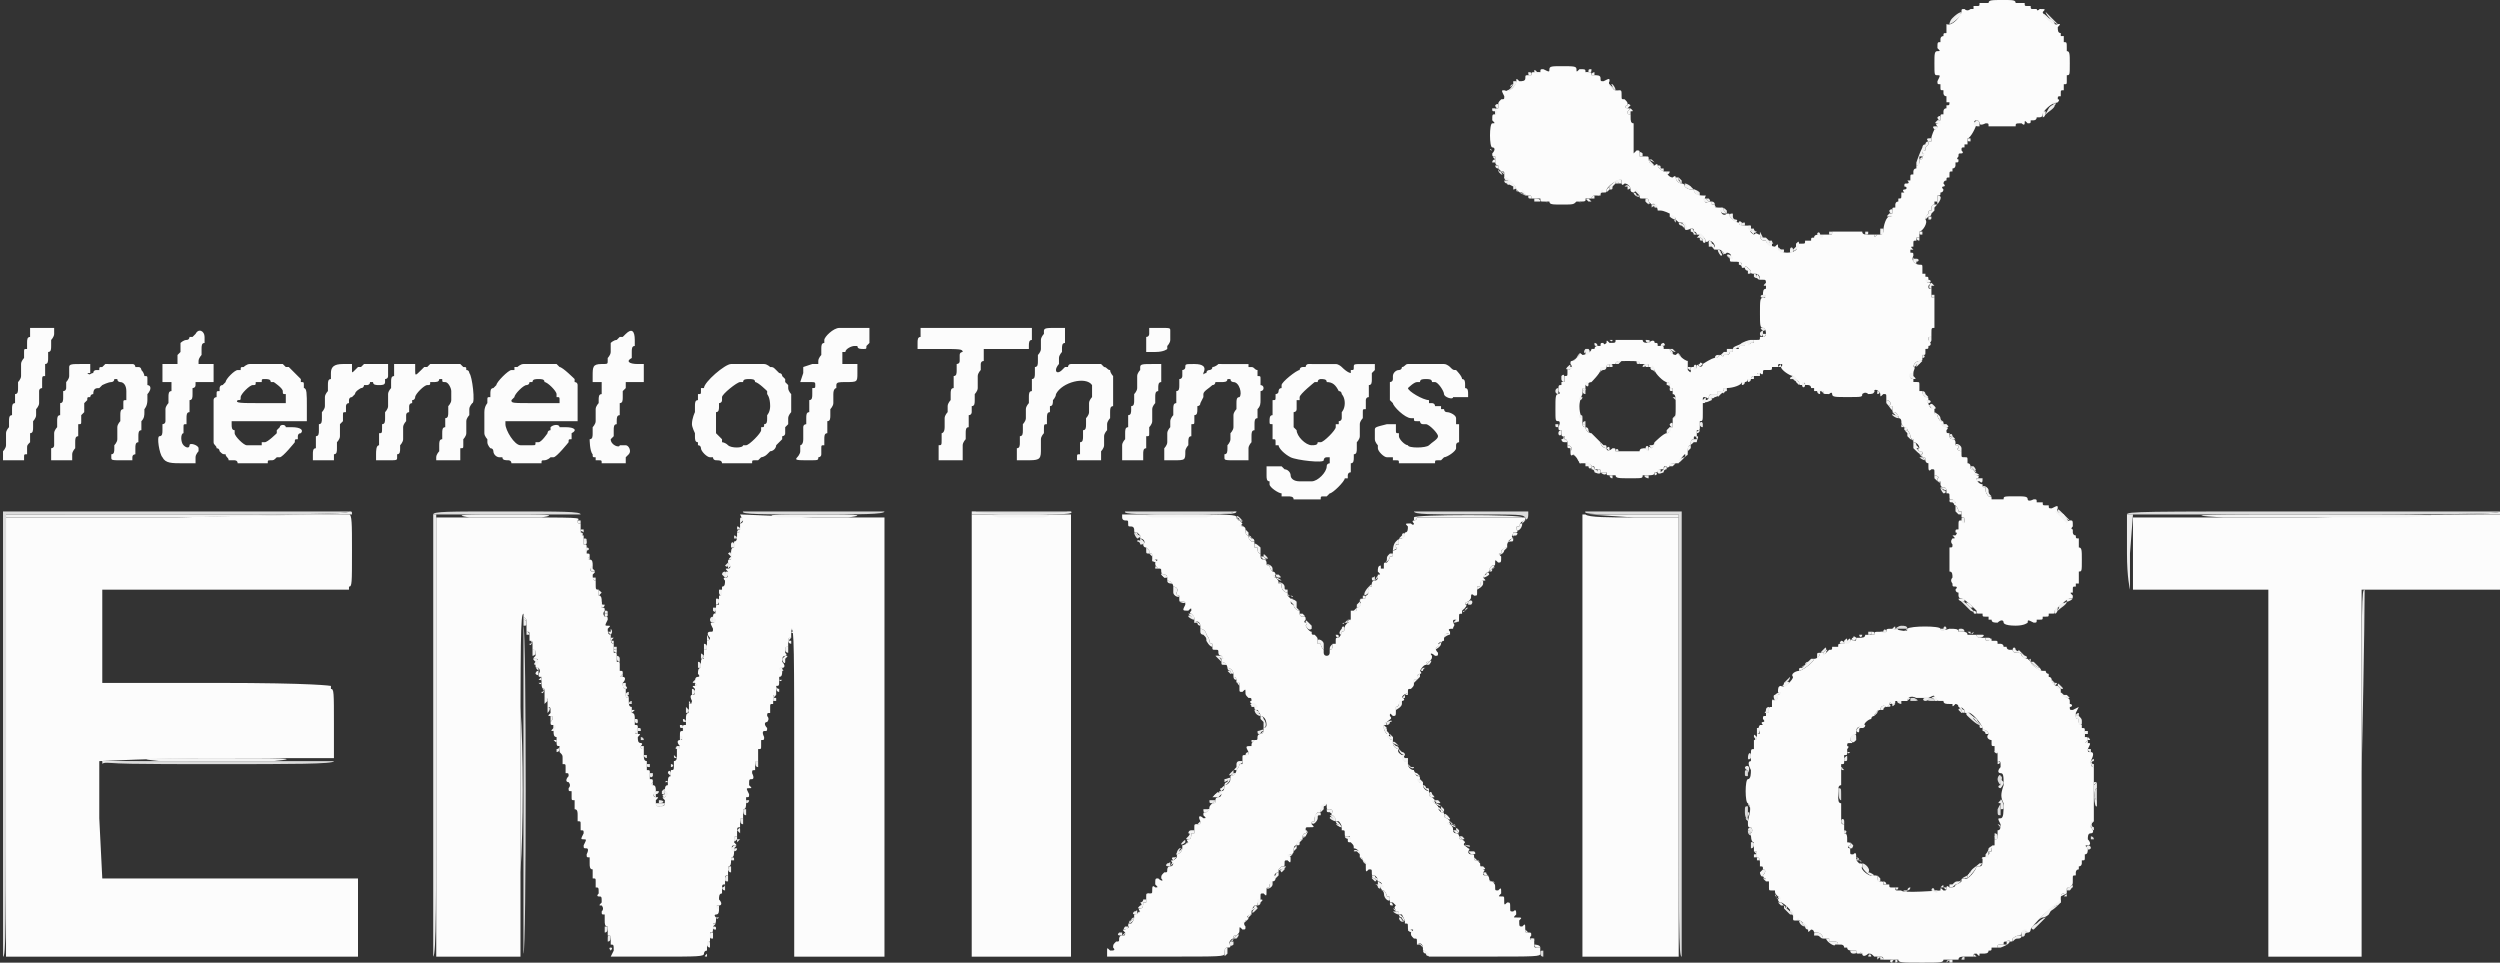 <svg xmlns="http://www.w3.org/2000/svg" width="831" height="320" shape-rendering="geometricPrecision" text-rendering="geometricPrecision" image-rendering="optimizeQuality" fill-rule="evenodd" clip-rule="evenodd"><rect width="100%" height="100%" fill="#333333" stroke="none"/><g id="Layer_x0020_1"><g id="svgg"><path id="layer1" fill="#FCFCFC" d="M661 1h-3c0 1 0 1-1 1h-1v1h-1s-1 1-2 0c-1 0-1 0-1 1s-3 5-5 4v3c-1 0-1 0-1 1-1 0-1 1-1 1v1c-1 0-1 0-1 2 1 1 1 1 0 1s-1 1-1 4c0 4 0 4 1 4s1 0 0 2c0 1 0 1 1 1v1c0 1 0 1 1 1v1s0 1 1 1v2h1c0 1 0 1-1 1v1c-1 0-1 1-1 1v1c-1 0-1 0-1 1v1h-1c1 1 0 1 0 1s-1 0 0 1c0 0 0 1-1 1 0 0-1 2-1 3v1c-1 0-1 0-1 1l-1 1v1c-1 0-1 0-1 1 1 0 0 1 0 1-1 0-1 0 0 0 0 1 0 1-1 1v1s0 1-1 1v1c-1 0-1 1-1 1v1c-1 0-1 0-1 1v1h-1c1 1 0 1 0 1-1 0-1 0-1 1 1 0 1 1 0 1 0 0-1 0 0 1h-1v1c0 1 0 1-1 1v1c-1 0-1 1-1 1v1c-1 0-1 0-1 1v1h-1c1 1 1 1 0 1s-2 3-2 5c0 0 0 1-1 1h-1c-1 1-1 1-1 0h-2c-1 0-2 0-2-1h-10c0 1 0 1-1 1h-2s0 1-1 0c-1 0-2 0-2 1-1 0-1 0-1 1h-2c0 1 0 1-1 1-2 0-2 0-2 1 1 1-1 2-3 2s-3-1-3-2 0-1-1 0c-1 0-3-1-3-2-1 0-2 0-2-2-1 0-1-1-2 0 0 0-2-1-1-2 0-1 0-1-1-1-2 0-3 0-3-1 0 0 0-1 0 0-1 0-2-1-3-2 0-1 0-1-1-1-1 1-2 0-2-1 1-1 0-1-1-1s-1 0-1-1h-1v-1h-1c-1 1-2 0-1-2h-1c-2 0-3-1-3-2h-1s-1 0-2-1c0-1-1-1-1-1-1 0-2-1-2-2 0 0 0-1-1 0-1 0-2-1-2-2h-1s-2-1-2-2c0 0 0-1-1 0-1 0-2-1-2-2s0-1-1-1h-2v-1c0-1 0-1-1-1l-1 1v-5-5c-1 0-1-1-1-2v-1c-1 0-1 0-1-1 1-1 1-1 0-1s-1-1 0-1c0-1 0-1-1-2-1 0-1 0-1-1 0-2 0-2-1-2-1 1-4-2-3-3 0-1 0-1-2 0-1 0-1 0-1-1s-1-1-2-1h-1c0-1 0-1-1-1h-1c0-1 0-1-2-1-1 1-1 1-1 0s-1-1-5-1c-3 0-4 0-4 1s0 1-2 0c-1 0-1 0-1 1h-2c-1 0-1 0-1 1h-1c-1 0-1 0-1 1s-1 1-2 1c-1-1-1-1-1 0s-2 4-4 3c-1 0-1 0 0 2 0 1 0 1-1 1-1 1-1 1-1 2v1c-1 0-1 0-1 1v1c-1 0-1 0-1 2 1 1 1 1 0 1s-1 8 0 8 1 1 0 2c0 1 0 1 1 1v2s0 1 1 1v1l1 1c1 0 1 0 1 1v1c2 1 4 3 4 4 1 1 1 1 2 1 0 0 1 0 1 1h1c1 0 1 0 1 1h3c0 1 0 1 1 1h2c0 1 1 1 4 1 4 0 4 0 5-1h1c2 0 2 0 2-1h2c0-1 1-1 1-1h2c0-1 0-1 1-1s1 0 1-1c1-2 5-4 5-3v1s0 1 1 0c1 0 2 1 2 2s1 1 1 1c1-1 2 0 2 1s0 1 1 1c2 0 2 0 2 1l1 1c1-1 2 1 2 2h1c1 0 3 1 3 1v1c1 0 2 0 2 1 1 1 1 1 2 1s2 1 1 2c0 0 0 1 2 0 1 0 1 0 1 1 1 0 1 1 1 1-1 0 0 0 0 0 1 0 2 0 3 2 0 0 0 1 1 0 1 0 2 1 2 2-1 1 0 1 1 1s1 0 2 1c0 0 0 1 1 0 1 0 2 1 1 2 0 1 0 1 1 1 2 0 3 0 3 1s0 1 1 1c0-1 1 0 2 1 0 1 0 1 1 1s2 0 2 2h1c1 0 1 0 1 2v1c-1 0-1 1-1 2 1 1 1 1 0 1s-1 1-1 5 0 5 1 5c0 0 1 0 1 2 0 1-1 1-1 1h-1c0 1 0 1-1 1h-1c0 1 0 1-1 1 0 0-1 1-1 0-1 0-1 0-1 1h-1c-1 0-1 0-1 1h-1-1v1h-1c0 1-1 1-1 1h-1s0 1-1 0c0 0-1 0-1 1h-1c-1 0-4 2-4 2 0 1-1 1-1 1-1-1-1-1-1 0 0 0 0 1-1 0-1 0-1 0-1 1s0 1-1 0v-2-1c-1 0-3-2-3-2s0-1-1 0c-1 0-2-1-2-2h-2c0-1 0-1-1-1h-1c0-1 0-1-1-1 0 1 0 0 0 0 0-1-1-1-2 0-1 0-2 0-2-1h-9c0 1 0 1-2 1-1-1-1-1-1 0 0 0-1 1-1 0-1 0-1 0-1 1h-1s-1 0-1 1h-1c0 1-2 2-3 2-1-1-1 0-1 0l-2 2c-1 0-1 0-1 1 1 1 0 2-1 2v1c0 1 0 1-1 1v2h-1v1c-1 0-1 0-1 2 1 1 0 1 0 1-1 0-1 1-1 5s0 4 1 4c0 0 1 0 0 2 0 1 0 1 1 1v1c0 1 0 1 1 1v1c1 0 1 1 1 1v1c1 0 2 1 1 2 0 1 0 2 1 1 0 0 2 2 2 3h1c1 0 3 0 3 1 0 0 0 1 0 0 1 0 1 0 1 1h1c1 0 1 0 1 1h2c0 1 0 1 1 1h2c0 1 1 1 5 1s4 0 4-1h2c1 0 2 0 2-1h1c0-1 1-1 1-1h1c0-1 0-1 1-1 0 1 1 0 1 0 0-1 1-1 2-1h1c0-1 2-3 2-3 1 1 1 0 1-1s0-2 1-2v-1s0-1 1-1c0-1 0-1 1-1v-1-1c1 0 1 0 1-1v-2c1 0 1 0 1-3v-3c1 0 1 0 0-1 0-1 0-1 1-1 1 1 1 0 1 0s0-1 1-1h2v-1h1c1 0 1 0 1-1h1c2 0 5-1 5-2h1s1 0 1-1h1c0-1 1-1 1-1h1c0-1 0-1 1-1 1 1 1 0 1 0 0-1 0-1 1-1 0 1 0 0 0 0h1c1 0 1 0 1-1h2c0-1 0-1 1-1 0 0 1 0 0 1 0 1 3 3 4 3l2 2c0 1 0 1 1 1 1-1 1-1 1 0h1s1 0 1 1h1v1h3c0 1 0 1 2 1 1-1 1 0 1 0 0 1 1 1 5 1 5 0 5 0 5-1 0 0 1-1 2 0 1 0 2 0 2-1s2 0 2 1 0 1 1 0c1 0 1 0 1 1v1c1 0 2 1 1 2h1v1c0 1 0 1 1 1 1 1 1 1 1 2 1 0 1 1 1 1 0 1 0 1 1 2 0 0 1 0 1 1-1 0 0 0 0 0s1 1 1 2c0 0 0 1 1 1v1c1 0 2 1 2 2-1 0 0 1 0 1 1 0 1 0 1 1-1 0 0 0 0 1 1 0 1 0 1 1 0 0 0 1 1 1v1c0 1 0 2 1 1 1 0 1 0 1 1v1c1 0 2 1 1 1 0 1 0 1 1 1v1s0 1 1 1 1 1 1 1v1c1 0 1 0 1 1s0 1 1 1l1 1c-1 1 0 1 0 1s1 1 1 2h1v2c1 0 1 0 1 1s0 1-1 0c-1 0-1 0-1 2v1c-1 0-1 0-1 1 1 0 0 1 0 1h-1c1 1 1 1 0 1 0 0-1 1 0 2 0 1 0 1-1 1v8c1 0 1 1 1 2-1 1 0 2 0 2 1 0 1 0 0 0 0 1 0 1 1 1 0 0 1 0 0 1 0 0 0 1 1 1v1s0 1 1 1 4 3 5 4c0 1 0 1 1 1h1c0 1 0 1 1 1h1v1h1c0 1 1 1 2 1 1-1 2-1 2 0 0 0 0 1 4 1 3 0 4-1 4-1 0-1 0-1 2 0 1 0 1 0 1-1h1c1 0 1 0 1-1h1c1 0 1 0 1-1h1c1 0 1 0 1-1 1-1 4-4 5-4s1 0 1-1c-1-1-1-1 0-1v-1c0-1 0-1 1-1v-1h1v-2-2c1 0 1 0 1-4 0-3 0-4-1-4v-1-2c-1 0-1 0-1-1-1 0-1-1-1-1v-1s-1 0 0-1c0-2 0-2-1-2-1 1-5-3-4-4 0-1 0-1-2 0-1 0-1 0-1-1h-1c-1 0-1 0-1-1h-1-1c0-1 0-1-1-1-2 1-2 0-2 0 0-1-1-1-4-1-4 0-4 0-4 1h-4c0-1 0-1-1-1 0 0-1-1-1-2v-1c-1 0-1 0-1-1 0 0 0-1 0 0-1 0-2-1-2-2 1 0 1-1 0-1 0 0-1 0 0 0 0-1-1-1-1-2-1 0-1 0-1-1 0 0 0-1-1-1v-1c0-1 0-1-1-1s-1 0-1-1v-1c-1 0-2-1-1-1 0-1 0-1-1-1v-1s0-1-1-1-1-1-1-1v-1c-1 0-1 0-1-1 1-1 0-1 0-1-1 0-2-1-1-1 0-1 0-1-1-1 0 0-1-1-1-2-1 0-1-1-1-1v-1c-1 0-2-1-2-2 1 0 1 0 0 0 0 0-1-1 0-1 0-1 0-1-1-1-1-1-1-1-1-2h-1v-2c0-1 0-1-1-1h-1v-1c-1 0-2-1 0-2 0-1 1-2 0-2 0-1 1-2 2-2s1 0 1-1v-1c1 0 1 0 1-1v-1c1 0 1 0 1-1-1 0 0 0 0 0 1 0 1-1 0-2 0-1 0-1 1-1v-1c0-2 0-2 1-2v-5-5c-1 0-1 0-1-1v-2c-1 0-1 0-1-1 1-1 1-1 0-1 0 0-1 0 0-1 0-1 0-1-1-1v-1h-1v-2c0-1 0-1-1-1s-3-1-2-3c0-1 0-1-1-1 0 1 0 1 0 0v-1h1c-1-1-1-1 0-1v-1c0-1 0-1 1-1v-1h1v-1-1c1 0 3-3 2-4 0-1 1-2 1-2 0-1 0-1 1-1v-1s0-1 1-1v-1h1v-1-1c1 0 1 0 1-1 1 0 1-1 1-1-1-1 0-1 0-1s1 0 0-1c0 0 0-1 1-1 0-1 0-1 1-1v-1c0-1 0-1 1-1v-1c1 0 1-1 1-1v-1c1 0 1 0 1-1-1 0 0-1 0-1s1 0 0 0c0-1 0-1 1-1 0 0 1 0 0-1 0-1 0-1 1-1v-1h1v-1-1c1 0 3-4 3-5-1 0-1-1 0-1s1 1 1 1 0 1 2 0c1 0 1 0 1 1h9c0-1 0-1 2-1 1 1 1 0 1 0 0-1 0-1 1 0 1 0 1 0 1-1h1s1 0 1-1h1s1 0 1-1 3-4 5-4c0 0 1-1 0-1 0-1 0-1 1-1v-1c0-1 0-1 1-1v-1-1c1 0 1 0 1-1v-2c1 0 1 0 1-4 0-3 0-4-1-4v-1c0-2 0-2-1-2v-1-1h-1v-1c-1 0-1-1-1-2 1-1 1-1 0-1-1 1-5-3-5-4 1-1 1-1-1-1-1 1-1 0-1 0h-1c-1 0-1 0-1-1h-1c-1 0-1 0-1-1h-3c0-1-1-1-4-1-4 0-5 0-5 1zM280 109h-1c-2 0-5 3-5 4v1c-1 0-1 1-1 2v2s-1 1-1 2v1h-2l-3 1v2l-1 3h3c2 0 2 0 2 1s0 1-1 1v2c0 1 0 2-1 2v4c-1 0-1 1-1 2v2s-1 0-1 1v4c0 2-1 2-1 2v2c0 1-1 2-1 2-1 1 0 1 4 1 3 0 3 0 3-1 0 0 1 0 1-1v-2c0-1 0-1 1-1v-2c0-1 0-2 1-2v-2-2c1 0 1-1 1-2v-2s1-1 1-2v-1-2c0-2 1-2 1-2v-1c0-1 1-1 3-1 4 0 4 0 4-3v-3h-6 1v-2-2h1c0-1 2-2 3-2h1c0 1 1 1 2 1s1 0 1-1l1-1v-5h-3-6zm-270 2v1c-1 0-1 1-1 2v2c-1 0-1 0-1 1v2s-1 1-1 2v4c0 1-1 2-1 2v2c0 1 0 2-1 2v3c-1 0-1 1-1 2v2c-1 0-1 1-1 2v2s-1 1-1 2v4c0 1-1 2-1 2v3h7v-1c0-1 0-1 1-1v-2c0-1 0-1 1-2v-2-1c1 0 1-1 1-2v-2s1-1 1-2v-2s1-1 1-2v-2-2c0-1 1-1 1-1v-2c0-2 0-2 1-2v-2-2c1 0 1-1 1-2v-2c1 0 1-1 1-2v-2s1-1 1-2v-2h-8v2zm296 0v1c-1 0-1 1-1 2v2h7c7 0 8 0 8 1 0 0-1 0-1 1v2c0 1-1 1-1 1v2c0 1 0 2-1 2v4c-1 0-1 1-1 2v2s-1 1-1 2v2s-1 1-1 2v3c0 2-1 2-1 2v2c0 2 0 2-1 2v5h8v-1-2-2c0-1 1-2 1-2v-2c0-1 0-2 1-2v-2-2c1 0 1-1 1-1v-2c1 0 1-1 1-2v-2s1-1 1-2v-2-2c0-1 1-2 1-2v-2s0-1 1-1v-4h15v-1c0-1 0-2 1-2v-4h-37v2zm41-1v1s-1 1-1 2v3c0 1-1 2-1 2v2c0 1 0 2-1 2v2c0 1 0 2-1 2v4c-1 0-1 1-1 2v2s-1 1-1 2v3c0 1-1 2-1 2v2c0 1 0 2-1 2v2c0 1 0 2-1 2v4h3c4 0 5 0 5-3v-2-2c0-1 1-2 1-2v-1c0-2 0-2 1-2v-2c0-1 0-2 1-2v-1-1c1 0 1-1 1-2 0 0 1-1 1-2 2-4 10-6 12-3v4s-1 1-1 2v3c0 1-1 2-1 2v2c0 1 0 2-1 2v2c0 1 0 2-1 2v4c-1 0-1 0-1 1v1h8v-1-2s1-1 1-2v-2-1c0-1 1-2 1-2v-2c0-1 1-2 1-2v-2c0-1 0-2 1-2v-5-5s-1-1-1-2c-1 0-1-1-2-1l-1-1h-1-8-1c-1 0-1 1-1 1h-1l-1 1c-1 1-2 1-2 0s1-2 1-2v-2c0-1 1-2 1-2v-1c0-1 0-2 1-2v-5h-3c-3 0-4 0-4 1zm35 1s0 1-1 1v5h3c3 0 4-1 4-1v-1s1-1 1-2v-2-1c0-1 0-1-3-1h-4v2zm-317 0l-1 1h-1s0 1-1 1-2 1-2 1v3l-1 1v3h-5v6h3v3c-1 0-1 1-1 2v2s-1 1-1 2v4c0 1-1 1-1 1v2c0 1 0 2-1 2s0 6 1 7c1 2 3 2 7 2h4v-2c0-1 1-2 1-2v-1c0-1-3-2-3-1s-1 1-2 0-1-4 0-4v-2c0-1 0-1 1-1v-2c0-1 0-2 1-2v-2-2c1 0 1-1 1-2v-2s1 0 1-1v-1h6v-2-1-3h-5v-1c0-1 1-2 1-2v-2c0-1 0-2 1-2v-2c0-2-2-3-3-1zm143 0l-1 1h-1l-1 1c-1 0-2 1-2 1v3c0 1-1 2-1 2v1c0 1 0 1-2 1-3 0-3 1-3 4v2h3v4c-1 0-1 1-1 2v1s-1 1-1 2v4c0 1-1 2-1 2v2c0 1 0 2-1 2 0 0 0 4 1 5 0 1 0 1 1 1v1h1c1 0 1 0 1 1h8v-2l1-1c1-1 0-3-1-3h-2c0 1-3 0-3-2l1-1v-2c0-1 0-2 1-2v-1c0-1 0-2 1-2v-2-2c1 0 1-1 1-2v-2l1-1v-2h6v-1-2-3h-2c-3 0-4-1-2-2v-2c0-1 0-2 1-2v-2c0-3-1-4-3-2zm337 10h2c1 0 1 0 1 1h1l1 1c0 1 3 4 4 4s1 1 1 1c0 1 0 1 1 1v2c1 0 1 1 1 4s0 4-1 4v3h-1c0 1 0 2-1 2s-4 3-4 3c0 1-1 2-1 2-1-1-1 0-1 0 0 1 0 1-1 0-1 0-2 0-2 1h-8c0-1 0-1-1-1-1 1-2 1-2 0 0 0 0-1 0 0-1 0-2-1-2-2l-3-3c-1 0-2-1-2-2-1 0-1-1-1-1v-2s-1-1-1-4c0-2 1-4 1-4v-1c0-1 0-1 1-1v-1s1-1 2-1c0 0 3-3 3-4 0 0 1-1 2-1 0-1 1-1 2-1h1c0-1 1-1 4-1s4 0 4 1zm-509 0h-1l-1 1c-1 0-1 0-1 1h-1s-1 0-1 1c-1 0-1 1-2 0h1v-3h-3c-3 0-4 0-4 1v3c0 1-1 2-1 2v2s0 1-1 1v2c0 1 0 2-1 2v4c-1 0-1 1-1 2v2s-1 1-1 2v4c0 1-1 1-1 1v4h7v-2c0-1 1-2 1-2v-2c0-1 0-2 1-2v-2-2c1 0 1 0 1-1v-2l1-1v-2-1l1-1c0-1 0-1 1-1 0 0 0-1 1-1 0-2 1-2 2-2l1-1s2-1 3-1c0 0 1 0 1-1h1c0 1 1 1 1 1 1 0 2 1 2 3v3c-1 0-1 0-1 1v2c-1 0-1 1-1 2v2s-1 1-1 2v4c0 1-1 2-1 2v1c0 1 0 2-1 2v1c0 1 0 1 4 1h3v-1c0-1 1-1 1-1v-2c0-1 0-2 1-2v-2c0-1 0-2 1-2v-2-1c1-1 1-2 1-3v-1s1-1 1-3v-2s1-1 1-2-1-1-1-1v-2c0-1 0-1-1-1 0 0 0-1-1-2 0 0 0-1-1-1h-1s0-1-1-1h-8zm48 0h-1c-1 0-2 1-2 1-1 0-1 0-1 1h-1c-1 0-4 3-4 4l-1 1c-1 0-1 1-1 1v1c-1 0-1 0-1 1v1s-1 0-1 1v14c0 1 1 1 1 2 1 0 1 1 1 1 1 1 1 1 2 1 0 1 1 1 1 2h2s1 0 1 1h10c0-1 0-1 1-1s1 0 2-1h1c1 0 5-5 5-5 0-1 0-1 1-1v-1s0-1 1-1c1-1 0-2-3-2h-2c0-1-2-1-2 0l-1 1v1s-3 3-4 3h-1v1h-1-4c-1 0-4-3-4-4v-1c-1 0-1-1-1-2v-1h25v-5c0-4 0-6-1-6v-1c0-1 0-1-1-1v-1l-2-2-2-2h-1l-1-1h-2-8zm38 0h-1l-1 1h-1l-1 1c-1 1-1 1-1 0v-2h-3c-3 0-4 1-4 3v2c-1 0-1 1-1 2v2s-1 1-1 2v3c0 1-1 2-1 2v2c0 1 0 2-1 2v2c0 1 0 2-1 2v4c-1 0-1 1-1 2v2h7v-1-1c1 0 1-1 1-2v-2s1-1 1-2v-2-2l1-1v-2c0-1 0-1 1-1v-2s0-1 1-1v-1s0-1 1-1l1-1c0-1 2-2 2-2 1 0 1-1 1-1h1s1 0 1-1h1c0 1 1 1 2 1s2 0 2-1v-1s1 0 1-1v-2-2h-1-6zm23 0h-2l-1 1h-1l-1 1c-2 2-2 2-2 0v-2h-7v4c-1 0-1 1-1 2v2s-1 1-1 2v4c0 1-1 2-1 2v2c0 1 0 2-1 2v1c0 2 0 2-1 2v4c-1 0-1 2-1 3v2h4c3 0 3 0 3-1v-1c1 0 1-1 1-2v-1s1-1 1-2v-2-2c0-1 1-2 1-2v-2c0-1 1-1 1-1v-2s0-1 1-1v-1c1 0 1-1 1-1 0-1 3-4 4-4s1 0 1-1h1c1 0 2 0 2-1h1c0 1 0 1 1 1s2 2 2 3v3c0 1-1 2-1 2v2c0 1 0 2-1 2v3c-1 0-1 1-1 2v2c-1 0-1 1-1 2v2s-1 1-1 2v1h8v-2-2c1 0 1 0 1-1v-2s1-1 1-2v-2-2c0-1 1-2 1-2v-2c0-1 1-2 1-2 1 0 0-9-1-10 0 0 0-1-1-1 0-1 0-1-1-1l-1-1h-1-7zm30 0h-1c-1 0-2 1-2 1h-1v1h-1c-1 0-5 4-5 5l-1 1c-1 0-1 1-1 2v1c-1 0-1 0-1 1v1s-1 1-1 3v7c0 1 1 2 1 2v1c0 1 1 2 1 2 1 0 1 1 1 1 0 1 1 2 2 2h1c0 1 1 1 2 1 0 0 1 0 1 1h10c0-1 0-1 1-1 0 0 1 0 2-1h1c1 0 5-5 5-5 0-1 0-1 1-1v-1-1c2-1 1-2-2-2h-2c0-1-2-1-3 0v1s-1 0-1 1c0 0-2 3-3 3h-1c0 1 0 1-1 1h-4c-2 0-5-5-5-7v-1h24v-6-5-1c0-1-1-1-1-1v-1s-4-4-5-4l-1-1h-2-8zm70 0h-2c-2 0-9 6-9 8h-1v1c0 1 0 1-1 1v2c-1 0-1 1-1 2v2s-1 2-1 4c0 1 1 3 1 3v1c0 1 0 2 1 2v1c1 0 1 1 1 1 0 1 2 3 3 3h1c0 1 1 1 1 1 1 0 2 0 2 1h10c0-1 0-1 1-1h1l1-1s1 0 2-1l1-1c1 0 2-1 2-2l1-1 1-1v-1s1 0 1-1v-2l1-1v-2c0-1 1-2 1-2v-3-3s-1-1-1-2v-1l-1-1v-1l-1-1c0-1-1-1-1-1l-1-1c-1-1-1-1-2-1 0 0-1-1-2-1h-1-8zm161 0h-1s-1 1-2 1c0 1-1 1-1 1s-1 0-1 1c-1 0-1 1-1 0-1 0 0 0 0 0 1-2 0-3-3-3s-3 0-3 1-1 1-1 1v2s0 1-1 1v2c0 1 0 2-1 2v4c-1 0-1 1-1 2v2s-1 1-1 2v2s-1 1-1 2v3c0 1-1 2-1 2v4h3c4 0 4 0 4-3 0-1 1-2 1-2v-1c0-1 0-2 1-2v-2-2c1 0 1 0 1-1v-2c1 0 1-1 1-2v-1s1 0 1-1l1-2v-1c0-1 2-2 3-3 1 0 1-1 1-1h2c1 0 2 0 2-1h1c0 1 1 1 1 1 2 0 3 4 2 5-1 0-1 1-1 2v2s-1 1-1 2v4c0 1-1 2-1 2v2c0 1-1 2-1 2v1c0 1 0 2-1 2v1c0 1 0 1 4 1h4v-1-1-2c0-1 1-2 1-2v-2c0-1 0-2 1-2v-2c0-1 0-2 1-2v-2-1c1-1 1-2 1-3v-3s1 0 1-1-1-1-1-1v-2c0-1 0-1-1-1v-2c-1 0-1-1-2-1h-1v-1h-1-8zm30 0h-1c-1 0-1 1-1 1h-1s-1 0-1 1c-1 0-6 4-6 5v1c-1 0-1 1-1 1 0 1-1 1-1 1v1c0 1 0 1-1 1v5c-1 0-1 1-1 2s0 1 1 1v5c1 0 1 0 1 1v1h1c0 1 2 3 4 4s11 2 11 1c0 0 0-1 1-1h1v2s-1 0-1 1c0 2-3 5-5 5h-1-2-1c-2 0-3-1-3-2s-1-2-2-2l-1-1h-5v3c0 1 0 2 1 2v1c0 1 3 3 4 3v1h2c1 0 2 0 2 1h9c0-1 0-1 1-1h1l1-1c1 0 5-4 5-5h1v-1s0-1 1-1v-1-2c1 0 1-1 1-2v-1c1 0 1-1 1-2v-2s1-1 1-2v-2-2c0-1 1-2 1-2v-2c0-1 0-1 1-1v-3s0-1 1-1v-2-2c1 0 1-1 1-2v-2l1-1v-2h-4c-3 0-3 0-3 1s0 1-1 1v1s-1 0-3-2c0 0-1-1-2-1h-1-7zm33 0h-1c-1 0-1 1-2 1 0 1-1 1-1 1-1 0-2 1-2 2v1c0 1-1 1-1 1v6l1 1c0 1 4 5 6 5h1c0 1 0 1 1 1h1s0 1 1 1h1c1 0 4 3 4 4s-2 2-3 3-7 1-7 0c-1 0-3-2-3-3v-1c-1 0-1 0-1-1v-2h-3c-4 1-4 1-4 2v3c0 1 1 2 1 2v1c0 1 2 3 3 3h2v1h1c1 0 1 0 1 1h12c0-1 0-1 1-1h1l1-1c1 0 4-2 4-3v-1c0-1 1-1 1-1v-3-3h-1v-1-1c0-1-2-2-3-2s-1-1-1-1h-1v-1h-2c0-1-1-1-1-1h-1v-1c-2 0-7-3-7-4 0 0 2-2 3-2h1c0-1 1-1 2-1s2 0 2 1h1c1 0 3 3 3 4s3 2 3 1h5v-1c0-1 0-2-1-2v-1c0-1 0-2-1-2 0-1-2-3-2-3-1 0-1 0-2-1 0 0-1-1-2-1h-1-10zm-90 1v1s-1 1-1 2v4c0 1-1 2-1 2v2c0 1 0 2-1 2v1c0 1 0 2-1 2v4c-1 0-1 1-1 2v2s-1 1-1 2v5h7v-2c0-1 0-2 1-2v-2-2c1 0 1 0 1-1v-2s1-1 1-2v-2-2c0-1 1-2 1-2v-2c0-1 0-2 1-2v-1c0-1 0-2 1-2v-6h-3c-3 0-4 0-4 1zm-289 5h1s3 2 3 3 0 1 1 1v3h-8c-7 0-9 0-8-1 1 0 1 0 1-1s3-4 4-4 1 0 1-1h2c0-1 0-1 1-1s2 0 2 1zm91 0c1 0 4 3 4 4v1c1 0 1 0 1 1v1h-8c-8 0-8 0-8-1l1-1c0-1 3-4 4-4 0 0 1 0 1-1h1c0-1 1-1 2-1s2 0 2 1zm70 0c1 0 4 3 4 3v1s1 1 1 4c0 2-1 3-1 3v1c0 1 0 2-1 2 0 1 0 1-1 1v1c0 1-4 5-5 5h-1c0 1-4 1-5 0s-2-1-2-1v-1l-1-1-1-1v-7c1 0 1-1 1-2v-1s1 0 1-1v-1c0-1 5-5 6-5h1c0-1 1-1 2-1s2 0 2 1zm190 0c2 0 3 1 4 3 1 0 1 1 1 1s1 1 1 3-1 3-1 3v2s0 1-1 1v1h-1v1c0 1-4 5-5 5h-1c0 1-1 1-2 1-2 0-5-3-5-5l-1-1v-2-3s1 0 1-1v-2-1h1v-1c0-1 5-5 5-5h1c0-1 1-1 1-1 1 0 2 0 2 1zM59 172H2v146h117v-26H34l-1-20v-19c1 0 18-1 39-1h39v-11c0-11 0-12-1-12v-1s-5-1-38-1H34v-31h82v-1c1 0 1-1 1-12 0-9 0-12-1-12 0 0-26 0-57 1zm188 1s0 1-1 1v1c0 2 0 2-1 2v1c0 1 0 2-1 2v2c-1 0-1 1-1 2v2c-1 0-1 0-1 1 1 1 1 2 0 2s-1 0 0 1c0 2 0 2-1 2 0 0-1 0 0 1 0 1 0 2-1 2v1c0 1 0 2-1 2v3c-1 0-1 0-1 1v2c-1 0-1 0-1 2 1 1 0 1 0 1-1 0-1 0 0 2 0 1 0 1-1 1s-1 1 0 2c0 0 0 1-1 1v1c0 2 0 2-1 2v3c-1 0-1 0-1 2v1c-1 0-1 1-1 2 1 1 0 1 0 1-1 0-1 1-1 2 1 1 0 1 0 1-1 0-1 0 0 1 0 2 0 2-1 2 0 0-1 0 0 2 0 1 0 1-1 1v3c-1 0-1 1-1 2v2c-1 0-1 0-1 1v1c-1 0-1 0-1 2 1 1 1 1 0 1s-1 1 0 2c0 1 0 1-1 1v2c0 1 0 2-1 2v1c0 2 0 2-1 2v2c-1 0-1 1-1 2v1c-1 0-1 1-1 2 1 1 0 2 0 2-1 0-1 0 0 1 0 2 0 2-2 2-1 0-1 0-1-2 1-1 1-1 0-1s-1-1 0-2c0-1 0-2-1-2 0 0-1 0 0-1 0-1 0-1-1-1v-2c0-1 0-1-1-1v-2-1c-1 0-1-1-1-2v-2c-1 0-1 0-1-1 1-1 0-1 0-1-1 0-1-1-1-2 1-1 1-1 0-1s-1 0 0-2c0-1 0-1-1-1v-2c0-1 0-2-1-2v-1-1c-1 0-1-1-1-2v-1c-1 0-1 0-1-2v-1c-1 0-1-1-1-2 1-1 1-2 0-2s-1 0 0-1c0-1 0-1-1-1v-2c0-1 0-1-1-1v-2c0-1 0-1-1-1v-2-1c-1 0-1-1-1-2v-1c-1 0-1-1-1-2 1-1 1-1 0-1s-1 0 0-2c0-1 0-1-1-1 0 0-1-1 0-2 0-1 0-1-1-1v-2c0-1 0-2-1-2v-1-1c-1 0-1 0-1-2v-1c-1 0-1-1-1-2 1-1 1-1 0-1s-1-1 0-2c0-1 0-2-1-2 0 0-1 0 0-1 0-1 0-1-1-1v-2c0-1 0-1-1-1v-2-1c-1 0-1-1-1-2v-2c-1 0-1 0-1-1 1-1 1-1-24-1h-23v146h28v-54c0-52 0-60 1-60v1l1 1v4c1 0 1 0 1 1v2c1 0 1 0 1 1v2c1 0 1 0 1 2-1 1-1 1 0 1s1 0 0 2c0 1 0 1 1 1 0 0 1 1 0 2 0 1 0 1 1 1v2c0 1 0 2 1 2v3c1 0 1 0 1 1v2c1 0 1 0 1 2-1 1-1 1 0 1s1 1 0 2c0 1 0 1 1 1v2c0 1 0 2 1 2v1c0 2 0 2 1 2v2c1 1 1 1 1 2v2c1 0 1 0 1 1v2c1 0 1 0 1 1-1 1-1 2 0 2 0 0 1 1 0 2 0 1 0 1 1 1v2c0 1 0 1 1 1v3c1 0 1 1 1 2v2c1 0 1 0 1 1v2c1 0 1 0 1 1-1 2-1 2 0 2s1 0 0 2c0 1 0 1 1 1 0 0 1 0 0 2 0 1 0 1 1 1v2c0 1 0 2 1 2v3c1 0 1 0 1 1v2c1 0 1 0 1 2-1 1 0 1 0 1 1 0 1 0 1 2-1 1-1 1 0 1 0 0 1 1 0 2 0 1 0 1 1 1v2c0 1 0 2 1 2v3c1 0 1 0 1 1v2c1 0 1 0 1 2l-1 2h16c13 0 15 0 15-1 0 0 0-1 1-1v-1c0-1 0-2 1-2v-1-2c1 0 1 0 1-2v-1c1 0 1 0 1-2-1-1 0-1 0-1 1 0 1-1 1-2-1-1-1-1 0-1s1-1 0-2c0-1 0-2 1-2v-1c0-2 0-2 1-2v-1c0-2 0-2 1-2v-2-1c1 0 1-1 1-2v-1c1 0 1-1 1-2-1-1-1-2 0-2s1 0 0-1c0-2 0-2 1-2v-1c0-2 0-2 1-2v-2c0-1 0-1 1-1v-2-1c1 0 1-1 1-2v-2c1 0 1 0 1-1-1-2-1-2 0-2s1 0 0-1c0-2 0-2 1-2 0 0 1 0 0-2 0-1 0-1 1-1v-2c0-1 0-1 1-1v-2-2c1 0 1 0 1-1v-2c1 0 1 0 1-1-1-2 0-2 0-2 1 0 1 0 1-1-1-1-1-2 0-2 0 0 1-1 0-2 0-1 0-1 1-1v-2c0-1 0-1 1-1v-2c0-1 0-1 1-1v-2-1c1 0 1 0 1-2v-1c1 0 1-1 1-2-1-1-1-1 0-1s1-1 0-2c0-1 0-2 1-2 0 0 1 0 0-1 0-2 0-2 1-2v-1c0-2 0-2 1-2v-2-1c1 0 1 5 1 54v55h30V172h-24l-24-1 1 2zm76 72v73h33V171h-33v74zm50-73c0 1 1 1 1 1 1 0 1 0 1 1s0 1 1 1 1 1 1 1c0 1 0 1 1 1l1 1v1c1 0 2 1 1 2 0 0 0 1 1 1l1 1v1c1 0 1 0 1 1 0 2 0 2 1 1 1 0 1 0 0 1 0 1 0 1 1 2 1 0 1 0 1 1 0 0 0 1 1 1s1 1 1 1v1c1 0 2 1 2 2-1 0-1 0 0 0s2 1 1 2c0 0 0 1 1 1v1c0 1 0 1 1 1s1 0 1 1c-1 2-1 2 1 2 1-1 1-1 1 0-1 1 0 1 0 1 1 1 1 1 1 2v1c1-1 2 0 2 1v1c1 0 2 1 2 2-1 0 0 0 0 0s1 1 1 2c0 0 0 1 1 1v1c0 1 0 1 1 1s1 0 1 1c0 0 0 1 1 1 0 0 1 1 0 1v1c1 0 2 1 2 2 1 0 2 1 2 2v1c1 0 1 1 1 1 0 1 0 1 1 1v2c0 1 0 1 1 1 1-1 1-1 1 0s0 1 1 2c1 0 1 0 1 1-1 0 0 1 0 1 0-1 2 1 1 1 0 1 0 1 1 1 0 0 1 1 1 2 1 0 2 1 2 3 0 1-1 1-1 1v1s0 1-1 1-1 1-1 1c0 1 0 1-1 1-1 1-1 1-1 2 1 1 1 1 0 0-2 0-2 0-1 2 0 1 0 1-1 1s-1 0-1 1v2h-1c0 1-1 2-1 2s-1 0 0 0c0 1-1 2-2 2v1c0 1-1 2-2 2 0 1 0 2-1 2s-1 0 0 1c0 0 0 1-1 1s-1 1-1 1c0 1 0 1-1 1-1 1-1 1-1 2l-1 1c-1 0-1 0-1 1 1 1 1 1 0 1-1-1-2-1-1 1 0 1 0 1-1 1s-1 0-1 1v2h-1c0 1 0 2-1 2 0 0-1 0 0 1 0 0-1 1-2 1v1c0 1-1 2-2 2 1 1-1 2-1 2-1 0-1 0 0 1 0 0 0 1-1 1s-1 1-1 1c0 1 0 1-1 1-1 1-1 1-1 2 1 1 0 1-1 0-1 0-1 0-1 2 1 1 1 1 0 1-1-1-1 0-1 1s0 1-1 1-1 0-1 1v2h-1c0 1 0 2-1 2 0 0-1 0 0 1 0 0-1 1-2 1v1c0 1-1 2-1 2-1 0-1 0-1 1 1 0-1 1-1 1-1 0-1 0 0 1 0 1 0 1-1 1s-1 1-1 1c0 1 0 1-1 1-1 1-1 1-1 2 1 1 0 1-1 1-1-1-1-1-1 0v2h20c18 0 19 0 19-1s0-2 1-2 1 0 1-1c-1 0 0-2 1-2 0-1 0-1 1-1 1-1 1-1 1-2s0-1 1 0c1 0 1 0 1-1-1-1 0-2 0-2s1 0 1-1c-1 0 0-1 1-1v-1c0-1 1-2 1-2h1c0-1 0-1 1-2v-1c0-1 0-1 1-1 1 1 1 1 1-1 0-1 0-1 1-1v-1l1-1c1 0 1-1 1-1-1-1 0-2 1-2v-1l1-1c1 0 1 0 1-1s0-1 1-1c1 1 1 1 1-1-1-1 0-1 0-1s1 0 1-1 0-2 1-2c0-1 1-2 2-2v-1s0-1 1-1c0 0 1-1 0-1 0-1 0-1 1-1 2 0 2 0 1-1 0-1 0-1 1-1v-1c0-1 1-2 1-2h1c0-1 0-1 1-2s1-1 1 0 0 1 1 1 1 1 1 1c-1 1 0 1 0 1 1 1 1 1 1 2h1s1 1 1 2v1c1 0 1 0 1 1s0 1 1 1 1 0 0 1c0 1 0 1 1 1 1 1 1 1 1 2 0 0 0 1 0 0 1 0 2 1 2 2v1c1 0 1 1 1 1l1 1v1c0 2 0 2 1 1 1 0 1 0 1 1s0 1 1 1c1 1 1 1 1 2 1 0 2 1 1 2 0 0 0 1 1 1 0 0 1 1 1 2 1 0 1 0 1 1s0 1 1 1l1 1c-1 1 0 1 0 2 1 0 1 0 1 1h1l1 2v1c1 0 1 0 1 1s0 2 1 1c1 0 1 0 0 1 0 1 0 1 1 2 1 0 1 0 1 1v1c1-1 2 0 2 1v1s1 0 1 1l1 1h18c18 0 19 0 19-1v-2h-1c-1 0-1 0-1-1 0-2 0-2-1-2 0 1-1 0 0-1 0-1 0-1-1-1s-1 0-1-1c0-2 0-2-1-1-1 0-1 0-1-2 1-1 1-1-1-1-1 0-1 0 0-1 0-1 0-2-1-1-1 0-1 0-1-1 0-2 0-2-1-2-1 1-1 1-1-1 0-1 0-1-1-1s-1 0 0-1c0-2 0-2-1-1-1 0-1 0-1-1s0-1-1-2c-1 0-1 0-1-1 0 0 0-1-1-1s-1 0-1-1c1-1 0-1 0-1-1-1-1-1-1-2l-1-1c-1 0-1 0-1-1s0-1-1-1-1-1-1-1c1-1 0-1 0-1-1-1-2-1-1-2l-1-1c-1 0-1 0-1-1 0 0 0-1-1-1s-1-1-1-1c0-1 0-1-1-2 0 0-1 0 0-1l-1-1c-1 0-1-1-1-1 0-1 0-1-1-1-1-1-1-1-1-2l-1-1s-1 0 0-1l-1-1c-1 0-1-1-1-2-1 0-2-1-2-2v-1c-1 1-2-1-1-1 0-1 0-1-1-1 0 0-1-1-1-2 0 0 0-1 0 0-1 0-2-1-2-2v-1c-1 1-2-1-1-2h-1s-2-1-1-2c-1 0-2-1-2-2v-1c-1 0-2-1-1-2h-1s-1-1-1-2v-1h1c-1-1 0-1 0-1 1-1 2-1 1-2 0-1 0-1 1 0 1 0 1 0 1-2v-1s1 0 1-1l1-1c1 0 1-1 0-1 0-1 2-2 2-1v-1c0-1 0-1 1-1 1-1 1-1 1-2v-1h1c0-1 0-2 1-2 0 0 1 0 0-1 0 0 1-2 2-2 0-1 0-1 1-1 1-1 1-1 1-2-1-1 0-1 1 0 1 0 1 0 1-1-1-1-1-2 0-2v-1s1-1 2-1v-1c0-1 1-2 2-1v-1c-1-1 0-1 1-1 0-1 1-1 0-2 0-1 0-1 1-1 1 1 1 1 1-1 0-1 0-1 1-1v-1l1-1s1-1 0-1c0-1 1-1 1-1 1-1 1-1 1-2 0 0 0-1 1 0 1 0 1 0 1-1v-2c1 0 1 0 1-1 0 0 0-1 1-1s1 0 0-1c0 0 1-2 2-2 0-1 0-1 1-2 1 0 1 0 1-1s0-1 1 0c1 0 1 0 1-2-1-1-1-1 0-1v-1s1-1 2-1v-1c0-1 1-2 2-2 0 1 0 0 0 0-1-1 0-1 0-2 1 0 2 0 1-1 0-1 0-1 1-1 0-1 1-2 2-2v-1h-36c0 1-1 1-1 1s-1 0 0 1c0 0 0 1-1 0-2 0-2 0-1 1 0 1 0 2-1 2v1l-1 1c-1 0-1 0-1 1v1c-1 0-1 0-1 1 1 0 0 1-1 1v1c0 1 0 1-1 1 0 1-1 2-1 2-1 0-1 0-1 1v1h-1v-1c-1 0-1 1-1 2 1 1 1 1 0 1v1s0 1-1 1-1 1-1 1v1c-1 0-1 0-1 1 0 0 0 2-1 2 0 0-1 0 0 0 0 1 0 1-1 1 0 0-1 0-1 1 1 0 0 2-1 2v1h-1-1v3h-1c1 1 0 1 0 1-1 1-1 1-1 2 0 0 0 1-1 1 0 1-1 2-1 2-1 0-1 0-1 1v1h-1c0 1 0 2-1 2v1s0 1-1 1-1-1-1-1v-1s-1-1-1-2h-1v-1c0-1 0-1-1-2-1 0-1 0-1-1-1 0-2-2-2-2 1-1 0-1 0-1s-1 0 0-1c0-1 0-1-1-1s-1-1-1-1v-1c-1 0-2-1-2-2-1 0-1-1-1-1 1-1 1-1 0-1l-1-1v-1c-1 0-2-1-2-2v-1h-1c0-1 0-1-1-2 0 0-1 0 0-1 0 0 0-1-1-1 0 0-1-1-1-2-1 0-1 0-1-1 0 0 0-1-1-1s-1-1-1-1v-1c-1 0-1-1-1-2h-1v-1c0-1 0-1-1-1-1-1-1-1-1-2-1 0-1-1-1-2s-1-1-1-1-1 0 0-1l-1-1c-1 0-1-1-1-1 0-1-2-1-19-1h-19v1zm153 72v74h32V172h-15c-8 0-15 0-16-1h-1v73zm244-72h-61v24h45v122h31v-60-62h46v-1c1 0 1-1 1-12 0-9 0-12-1-12 0 0-28 0-61 1zm-136 37c0 1 0 1-5 0-2 0-2 0-2 1h-2c-2 0-2 0-2 1h-3c0 1-1 1-2 1h-1c0 1 0 1-1 1-1-1-1 0-1 0s0 1-1 0c-1 0-1 0-1 1h-1c-1 0-1 0-1 1h-1-1c0 1 0 1-1 1l-1 1s-1 1-1 0h-1c0 1-1 2-2 2 0 1-4 4-5 4s-3 1-2 2c0 1-3 4-4 3-1 0-1 1-1 2 1 1 0 1 0 1s-1 0 0 1c0 0-1 1-2 1v2c-1 0-1 0-1 1v1h-1v1c-1 0-1 0-1 1 1 1 0 1 0 1s-1 0 0 1h-1s-1 1 0 2c0 1 0 1-1 1v1c0 1 0 1-1 1v3c-1 0-1 0-1 2v2c-1 0-1 1 0 3 0 1 0 3-1 3s-1 8 0 8c1 1 1 2 0 6 0 2 0 2 1 2 0 0 1 1 0 2 0 1 0 3 1 3v3c1 0 1 0 1 1v1c1 0 1 1 1 2v1c1 0 1 0 1 1-1 0 0 0 0 0 1 0 1 1 0 2 0 0 0 1 1 1v1h1v2c0 1 0 1 1 1h1c0 1 0 1 1 2 0 0 1 0 0 1 0 0 0 1 1 1s5 4 4 5c0 1 0 1 1 1 1-1 4 2 4 3s0 1 1 0c1 0 1 1 1 1h1c1 0 2 1 2 2h2v1h2c1 0 1 1 1 1h1s1 0 1 1h1c0 1 1 1 2 1h1c0 1 0 1 1 1 1-1 1 0 1 0 0 1 1 1 2 0 1 0 1 0 2 1h1c2 0 2 0 2 1h5c0 1 1 1 8 1 6 0 7 0 7-1h5c0-1 1-1 2-1h3c0-1 0-1 1-1 1 1 1 1 1 0h1c1 0 2 0 2-1 1 0 1 0 1-1h2c0-1 0-1 1-1h1c0-1 0-1 1-1 0 1 0 1 0 0 0 0 1-1 1 0 1 0 1 0 1-1 0 0 1-1 2-1 0 0 1 0 1-1 0 0 1-1 2 0 1 0 1-1 1-1 0-1 8-9 10-9v-1c0-1 0-2 1-2s1-1 1-1c0-1 0-1 1-1 1-1 1-1 1-2-1 0 0 0 0 0v-1c0-1 0-1 1-1v-1s0-1 1-1v-1c1 0 1-1 1-1v-1c1 0 1 0 1-1v-1c1 0 1-1 1-2-1-1-1-1 0-1s1-1 0-2c0-1 0-2 1-2s1-1 0-2c0-1 0-1 1-2v-4-10-4c-1 0-1-1-1-2 1-2 1-3 0-3s-1 0-1-1c1-2 1-2 0-2s-1 0 0-1c0-1 0-1-1-1v-2c0-1 0-1-1-1v-1c-1 0-1-1-1-1v-1c-1 0-1 0-1-2l1-2-2 1c-1 0-1 0-1-1 1 0 1-1 0-1v-1s0-1-1-1c-1-1-2-1-2-2v-1c-2-1-3-2-3-3 0 0 0-1-1-1v-1s0-1 0 0c0 0-1 0-1-1h-1c-1 0-4-2-4-3l-1-1c-1 0-2-1-2-1 0-1-1-1-1-1-1 0-2 0-2-1h-1s-1 0-1-1h-1c0-1-1-1-1-1h-1c0-1 0-1-1-1h-1c0-1 0-1-1 0-1 0-1 0-1-1h-1c-1 0-2 0-2-1h-3c0-1-1-1-2-1h-1c0-1-1-1-3-1-3 1-3 0-3 0 0-1-10-1-11 0zm3 23h4c2-1 2-1 2 0 1 1 1 1 2 1h1c0 1 1 1 2 1h1c0 1 0 1 1 0 0 0 1 0 1 1 1 0 1 0 2 1 0 1 0 1 1 1 1-1 5 4 5 5v1c0-1 2 0 2 1-1 1 0 2 1 2v1c0 1 0 1 1 1v2c1 0 1 0 1 1v2c1 0 1 0 1 2-1 1-1 2 0 2s1 1 1 4c-1 3-1 4 0 6 0 3 0 5-1 5s-1 0 0 2c0 1 0 2-1 2v1c0 2 0 2-1 2v2c-1 0-1 0-1 1v1h-1c1 1-1 2-2 2v1c0 1 0 2-1 2h-1c0 1-3 5-4 4-1 0-1 0-1 1 0 0-1 1-2 1 0 1-1 1-2 1-1-1-1 0-1 0 0 1 0 1-1 1-1-1-1-1-1 0 0 0-13 1-13 0h-1c-1 0-1 0-1-1h-1c-1 0-1 0-1-1h-2c0-1 0-1-1-1 0 0-1 0-1-1s0-1-1-1c-1 1-5-2-4-3 0-1 0-1-1-1-1-1-1-1-1-2s0-2-1-1c-1 0-1 0-1-1v-1c-1 0-1-1 0-1 0-1 0-1-1-1v-1c0-1 0-2-1-2v-1-2c-1 0-1 0-1-3v-4c-1 0-1-1-1-3s0-3 1-3v-3-4c1 0 1 0 1-1v-2c1 0 1 0 1-1v-1s1-1 0-1c0-1 0-1 1-1s1 0 0-1c0-1 1-2 2-2v-1c0-1 1-2 2-1 0 0 1 0 1-1-1 0 1-2 2-2 0 0 0-1 1-1 0-1 1-1 1-2h1c0-1 1-2 2-1 1 0 1-1 1-1s0-1 1 0c1 0 1 0 1-1h4c0-1 1-2 3-1zm0 0z"/><path id="path1" fill="#dcdcdc" d="M1 244v74c1 0 1-9 1-74v-73h57c38 0 57 0 57-1H1v74zm143-73h49c0-1-6-1-25-1s-24 0-24 1zm103-1c-1 1 7 1 23 1s24 0 24-1h-47zm77 0c0 1 5 1 15 1s16 0 16-1h-31zm50 0c-1 1 6 1 18 1s18 0 18-1h-36zm96 0c0 1 6 1 18 1 18 0 18 0 19 1 0 1 1 1 1-1v-1h-38zm57 0c-1 1 5 1 15 1h16v73c0 65 0 74 1 74V170h-32zm180 1h63c40 0 61 0 61-1h-62c-57 0-62 0-62 1zm-463 8h1c0-1-1-1-1-1v1zm-4 15v-1 1zm546 63v-60 60zm-612 5v55c1 0 1-108 0-109v54zm456-53h4c0-1-1-1-2-1s-2 1-2 1zm11 23c-1 0-1 1 1 1h1c0-1-1-1-2-1zm-6 1h2c0-1-1-1-1-1-1 0-1 0-1 1zm-426 1h1v-1s-1 0-1 1zm4 12h1c0-1-1-1-1-1v1zm-179 7c0 1 13 1 38 1s39 0 39-1H34zm662 1v-1 1zm-116 3c0 1 0 1 1 1v-1-1c-1 0-1 0-1 1zm84 2c0 1 1 2 1 2 0-1 1-3 0-3 0-1-1 0-1 1zm33 3c-1 0-1 4 0 4v-2-2zm-86 0c0 1 0 4 1 4v-2c0-2 0-2-1-2zm53 7c0 2 0 2 1 2v-1-2c0-1 0-1-1 1zm-84 1c0 2 1 3 1 1v-3c-1 0-1 0-1 2zm116 4v-1 1zm-115 2c0 1 0 1 1 1v-1h-1zm114 3h1c0-1-1-1-1-1v1zm-183 38s0 1 1 1v-1-1c-1 0-1 0-1 1zm140 2h1v-1c-1 0-1 1-1 1z"/><path id="path2" fill="#ECECEC" d="M649 6c-1 1-1 2-1 2s4-3 4-4c0 0-1 0-3 2zm31-2c0 1 3 4 4 4l-2-2-2-2zM502 29c-1 1-1 1 0 0l1-1s-1 0-1 1zm34 0l1 1c0-1-1-2-1-2-1 0 0 0 0 1zm145 7c-1 2-2 3-1 2s3-2 3-3c1-1 0-1-2 1zM496 50v1c-1 0-1 0 0 0v-1c-1-1-1 0 0 0zm52 3l2 1-1-1h-1zm-50 4l1 1c1 0 0 0 0-1h-1zm57 1h0zm3 1c0 1 1 2 1 2v-1l-1-1zm-58 1c0 1 1 1 1 1s1 0 0 0c0 0 0 1 1 0v-1h-2zm37 0v1c0 1 0 0 0 0h1v-1h-1zm24 2s1 1 1 0c0 0-1-1-2-1l1 1zm-59 0h1v1c1 0 1-1 0-1h-1zm33 0v1c1 0 1 0 1-1 0 0 1 0 0 0 0-1 0-1-1 0zm5 0h1v1c1 0 1-1 0-1h-1zm23 1c0 1 2 2 2 2v-1c-1-1-2-1-2-1zm-58 1l2 1c-1-1-2-1-2-1zm27 1l1-1-1 1zm11-1c0 1 2 2 2 1h-1c0-1-1-1-1-1zm24 2l1 1c1 0 0-1 0-1h-1zm-20 1l1 1v-1c-1-1-1-1-1 0zm-34 0v0h1l1 1c-1-1-1-1-2-1zm11 0v0h1l1 1c-1-1-1-1-2-1zm25 1v1c1-1 1 0 1 0h1c0-1-1-1-2-1zm24 2l1 1v-1c-1-1-1-1-1 0zm68 2v1s0 1 0 0c1 0 1 0 1-1h-1zm-83 2c0 1 1 1 1 1 1 1 1 1 1 0-1-1-2-1-2-1zm21 1h1v-1c-1 0-1 0-1 1zm3 1c0 1 1 2 2 1 0 0-1 0-1-1h-1zm43 0v1s0 1 0 0c1 0 1 0 1-1h-1zm-17 1v1c1 0 1 0 1-1h-1zm12 0v1c1 0 1 0 1-1h-1zm-35 1c0 1 1 1 1 1l-1-2v1zm-21 1h1c0 1 0 1 1 1 0 0 0-1-1-1 0-1 0-1-1 0zm24 1c0 1 1 2 1 1 1 0 0 0 0-1h-1zm-20 1v1c1 0 2 0 1-1-1 0-1-1-1 0zm23 2s1 1 2 0h-1c-1-1-1-1-1 0zm4 0c0 1 0 1 1 0 0 0 1 0 0 0 0-1-1-1-1 0zm-24 0c0 1 1 2 1 2 1 0 0-1 0-1 0-1-1-1-1-1zm3 2s0 1 0 0l1 1c0-1-1-1-1-1zm62 2h1c1 0 1-1 0-1s-1 0-1 1zm-53 4v1c1 1 2 0 1 0 0-1-1-1-1-1zm3 7c-1 0-1 1 0 1 0 0 1 0 1-1h-1zm56 0c0 1 0 1 1 1v-1h-1zm-56 12c0 1 0 1 0 0 0 0-1 0-1 1s1 1 1 0v-1c1 0 1-1 0-1s-1 0 0 1zm-51 3s1 1 1 0c1 0 1 0 0 0h-1zm12 0s0 1 1 1c1-1 0-1-1-1zm-20 3c-1 1 0 2 0 1 1 0 1-1 1-1h-1zm28 0s1 1 2 1l-1-1h-1zm-18 5h1l1-1h-1s-1 0-1 1zm7-1c0 1 0 1 1 1 0-1 0-1-1-1s-1 0 0 0zm93 1v1l1-1c0-1 0-1-1 0zm-102 0v1h1c0-1 0-1-1-1zm11 1c1 0 2-1 1-1 0 0-1 0-1 1zm45 0h1v-1l-1 1zm-70 0c-1 1 0 1 1 0 0-1 0-1-1 0zm74 4h1c1 1 1 1 1 0-1-1-2-1-2 0zm-78 4c0 1 1 1 1 1v-2c-1 0-1 1-1 1zm9 0s0 1 1 1v-1c0-1 0-1-1 0zm113 0c0 1 1 1 1 1 1 1 1 1 0 0 0-1-1-1-1-1zm-114 3c1 0 1-1 1-1-1 0-1 0-1 1zm31-1l1 1c0-1 0-1-1-1zm-31 6c0 1 0 1 1 1 0-1 0-1-1-1 0-1 0-1 0 0zm32 0l-1 1c1 0 1 0 1-1v-1 1zm72 0s1 1 2 1c0 0 0-1-1-1s-1-1-1 0zm-102 2c-1 0-1 1-1 1h1v-1zm-10 1c0 1 0 1 1 1v-1h-1zm48 0s0 1 1 1v-1c0-1-1-1-1 0zm83 4s1 0 1 1c1 0 1 0 0-1 0-1-1-1-1 0zm-111 5h2-1c0-1-1-1-1 0zm8 0h-1c-1 0-1 0 0 0h1v-1 1zm93 2s1 1 2 1l-1-1h-1zm17 3l1 1c1 1 1 0 0-1h-1zm-120 3s0 1 1 1v-1h-1zm12 0c-1 0 0 1 1 1v-1h-1zm98 4c0 1 1 2 1 2 1 0 1-1 0-1l-1-1zm39 8s3 3 4 3l-2-2c-2-2-2-2-2-1zm-568 0c0 1-19 1-57 1H2h115c0-1 0-1-1-1zm207 1h16c15 0 18 0 17-1h-1c0 1-31 1-31 0h-1v1zm87-1c0 1-7 1-18 1h-19 18c18 0 20 0 20-1h-1zm421 0c0 1-21 1-61 1h-63v13c0 8 1 12 1 12v-12l1-13h123c0-1 0-1-1-1zm-687 1v147c1-1 1-16 1-74v-73h47-48zm114 0h12-12zm219 0h11-11zm57 0h8-8zm-288 1v0c0-1 0-1 0 0zm165 0s1 0 1 1c1 0 1 0 0-1 0 0-1-1-1 0zm-166 4h1c0-1-1-1-1-1v1zm132 1c0 1 1 2 1 2 1 0 0-1 0-1l-1-1zm89 1c-1 1-1 1 0 0h1c0-1-1-1-1 0zm-51 0l1 1c1 1 1 0 0 0 0-1-1-1-1-1zm-221 1v1s1 1 1 0 0-1-1-1zm184 1s1 0 1 1c1 0 1 0 1-1-1 0-2-1-2 0zm-183 2c-1 1 0 2 0 1 1 0 1-1 0-1zm225 3c1 1 2 1 1 0s-1-1-1 0zm-178 2l-1 1c1 1 1 0 1-1zm254 2l-1 1c1 0 1 0 1-1 1 0 1-1 0 0zm-256 2l1 1v-1-1s-1 0-1 1zm-42 1v-1 1zm188-1l1 1c1 0 1 0 0-1h-1zm38 0s0 1 1 1 1 0 0-1h-1zm32 1c0 1 0 1 1 1v-1c0-1 0 0-1 0zm329 65v61-61c1-47 1-60 1-60v-1c-1 0-1 3-1 61zm-297-57v1h1c1-1 0-2-1-1zm164 0l3 3c2 1 1 0-1-2-1-1-3-2-2-1zm33 1c-1 2-2 3-1 2s3-2 3-3l-2 1zm-448 1v1c1 1 1 0 1-1h-1zm250 1c-1 0-1 1 0 0l1-1s-1 0-1 1zm-286 1h1c0-1 0-1-1-1v1zm194 1s1 1 2 1c0 0 0-1-1-1 0 0-1-1-1 0zm-159 1s0 1 1 1v-1-1c-1 0-1 1-1 1zm211 1c-1 0-1 1 0 0 1 0 1-1 1-1l-1 1zm-273 55v56-56-54c1 0 1 0 1-1 0 0 0-1-1-1v56zm455-53s2 1 2 0c1 0 0 0 0 0h-1c0-1 0-1-1 0zm16 0c0 1 1 1 2 0 1 0 1 0 0 0 0-1-1-1-1 0h-1c0-1 0-1 0 0zm-442 0v1h-1l1 1s1-1 0-2zm422 1s2 1 2 0-1-1-1 0h-1c0-1 0-1 0 0zm26 0h2c0-1-1-1-1-1-1 0-1 0-1 1zm-476 0v1h1c0-1-1-1-1-1zm446 0v1c1 0 1 0 1-1h-1zm33 0c1 1 2 1 2 0-1 1-1 1-1 0h-1zm-36 1c0 1 1 1 1 0h-1zm-414 4c0 1 0 1 1 1v-1h-1zm402 1c-1 1-1 1 0 1l1-1c0-1 0-1-1 0zm-373 2v1l1-1c-1-1-1-1-1 0zm439-1c0 1 1 2 1 2 1 0 1-1 0-1l-1-1zm-467 1c0 1 0 2 1 2v-1c0-1-1-1-1-1zm199 0l2 2s0-1-1-2h-1zm71 2l-1 1h1c1-1 1-2 0-1zm125 1c-2 1-1 1 0 0s2-1 1-1c0 0-1 0-1 1zm75-1s2 2 3 2l-2-2h-1zm-443 1v1c1 0 1 0 1-1 0 0 0-1-1-1v1zm176 2l1 1c1 0 0 0 0-1h-1zm186 3l-1 1c1 0 2-1 2-2l-1 1zm88 0v1h1v1c1-1 1-1 0-1l-1-1zm-474 1v0zm476 1l1 1c1 0 1 0 0-1s-1-1-1 0zm-476 3h1v-1s-1 0-1 1zm426 2c1-1 1-1 2-1 0 0 1 0 1 1 1 0 0-1-2-1-1 0-1 0-1 1zm6-1c-1 0-1 1 0 1s1-1 1-1h1-1-1zm-411 1v1s1 0 0-1c0-1 0-1 0 0zm402 0c-1 0 0 1 1 1v-1h-1zm-2 1c0 1 0 1 1 0h-1c-1 0-1 0 0 0zm-401 2v1s1 0 1-1l-1-1v1zm423 0l1 1c1 0 0 0 0-1 0 0-1-1-1 0zm-234 0c0 1 1 2 2 2 0 0 0-1-1-1 0-1-1-1-1-1zm237 2c-1 0 0 0 0 0s3 3 4 3l-1-1-1-1c0-1-2-2-2-1zm36 0h1c0 1 0 0 0 0v-1s-1 0-1 1zm-479 1v1c1 1 1 0 1 0 0-1 0-1-1-1zm16 0c0 1 0 1 1 1 0 0 0-1-1-1zm234 1v1s1 0 1-1c1 0 1-1-1 0zm-249 3h1c0-1 0-1-1-1v1zm206 0c0 1 0 1 1 1 0-1 1-1 1-1 0-1-1 0-2 0zm44 1c0 1 1 2 1 2v-1l-1-1zm1 3l2 1-1-1s-1-1-1 0zm-238 1s-1 1 0 1v-1c0-1 0-1 0 0zm470 1v-1 1zm-481 2c0 1 1 1 1 1 0 1 0 0 0 0v-1h-1zm10 0c0 1 0 1 1 1l-1-1zm357 1s0 1 1 0v-1c0-1-1-1-1 1zm32 0v1c1 0 1 0 1-1s0-1-1 0zm82 1c0 1 0 2 1 2v-1c-1 0-1-1 0-1 0-1 0-1-1 0zm-661 0v1c0-1 9-1 39-1h38-77zm217 0c0 1 0 2 1 2v-2h-1zm413 0v1c0-1 0 0 0 0s0 1 0 0c1 0 1-1 0-1zm-449 1c0 1 0 1 1 1v-1h-1zm8 0v1c1 0 1-1 0-1zm357 1s0 1 1 1v1c1-2 0-3-1-2zm32 0c0 1 0 1 1 1-1-1-1-1 0-1h-1zm-203 2c-1 1 0 1 1 0v-1l-1 1zm-193 0c0 1 0 2 1 1v-1h-1zm191 2v1l2-1c0-1-1 0-2 0zm258 1v1c-1 0-1 1 0 1 0 0 1-1 1-2-1-1-1-1-1 0zm31 1c0 1 0 8 1 7v-2c-1 0-1-4 0-4v-1c0-1 0-1-1 0zm-476 2v1c1 0 1 0 1-1s0-1-1 0zm184 1c-1 1 0 1 0 1l1-1c0-1 0-1-1 0zm71 0s1 0 1 1c1 0 1 0 0-1 0-1-1-1-1 0zm-256 3c2 0 2-1 0-1v1zm29-1v1c1 0 1-1 1-1h-1zm154 0c0 1 0 1 1 1l1-1h-2zm75 0s0 1 1 1 1 0 0-1h-1zm188 0c-1 1-1 1 0 1v2c1 0 1 0 1-1s-1-3-1-2zm-186 2v1c1 1 1 1 1 0l-1-1zm-232 1c0 1 0 2 1 2v-2h-1zm334 2v1c-1 0-1 0 0 1v-1c0-1 1-2 0-2v1zm-101 0s1 0 1 1c1 0 1 0 0-1 0 0-1-1-1 0zm-38 1s1 1 2 1c0 0 0-1-1-1 0 0-1-1-1 0zm-196 0c0 1 0 2 1 2v-2h-1zm366 1s0 1 1 1v-1c0-1-1-1-1 0zm-130 0s0 1 1 1c1 1 1 0 0 0l-1-1zm213 1c0 2 1 2 1 2v-1c-1 0-1-2 0-2-1 0-1 0-1 1zm-251 0s1 1 2 1l-1-1h-1zm220 0c1 1 1 1 0 1s-1 0 0 0h1c0-1-1-1-1-1-1 0-1 0 0 0zm-419 2l1 1v-1c0-1 0-1-1 0zm239 0c1 1 1 1 1 0-1-1-1-1-1 0zm97 0c1 0 1 1 1 1h-1c1 1 1 1 1 0 1-1 0-2 0-2-1 0-1 1-1 1zm32 0v1c1 0 1-1 0-1 0-1 0 0 0 0zm-179 2h-1c0 1 1 0 1 0 1-1 1-1 0 0zm229-1v1c0 1 1 0 1 0 0-1-1-1-1-1zm-178 1l1 1c1 0 1 0 0-1h-1zm-240 1v1l1-1h-1zm148 1c-1 1 0 1 1 0 0-1 0-1-1 0zm189 1v1c1 0 1-1 1-1s0-1-1-1v1zm33 0v1s1 0 1-1l-1-1v1zm79 0c-1 1-1 1 0 1 0 1 1 0 1 0 0-1-1-1-1-1zm-450 2s1 0 1-1h-1v1zm148-1c-1 1-1 2 0 1 0-1 1-1 1-1h-1zm-149 4h1c0-1 0-1-1-1v1zm374-1l1 1c1 1 1 0 0 0 0-1-1-1-1-1zm-33 1v0zm-196 1c-1 1 0 1 1 1v-1c0-1 0 0-1 0zm231 1l2 2c1-1-1-3-2-3v1zm-377 1s0 1 1 1v-1-1c-1 0-1 1-1 1zm184 0s-1 0 0 1l1-1c0-1 0-1-1 0zm228 2c-2 1-2 1-1 1s1 0 1-1h1v-1c0-1 0 0-1 1zm-412 0c-1 0-1 1-1 1 0 1 0 1 1 1v-1-1zm214 1l1 1c1 0 0-1 0-1-1 0-1-1-1 0zm1 2s1 0 1 1c1 1 1 0 1-1h-2zm-216 0c0 1-1 1-1 1 0 1 1 1 1 1v-1-1zm389 1c0 1 1 1 1 0 1 0 0 0 0 0h-1zm58 0c-1 0-1 1-1 1h1c1-1 1-2 0-1zm-55 1c-1 0 1 1 1 0 1 0 1-1 1-1-1 0-1 1-1 1h-1c0-1 0-1 0 0zm9 0c2 1 2 1 2 0s0-1 0 0h-1c0-1-1-1-1 0zm44 2s-1 0 0 0h1c0-1 0-1-1 0zm-446 0v0s0-1 0 0zm350 0l1 1c1 0 0 0-1-1zm-171 2c-1 0-1 1-1 1s1 0 1-1c1-1 1-1 0 0zm263 2l-1 1c1 0 3-2 3-2s-1 0-2 1zm-89 0l2 2c1 0 1 0 1 1-1 0-1 0 0 0v-1c-2-2-3-3-3-2zm-176 0c-1 1-1 2 0 1l1-1c0-1-1 0-1 0zm-40 1c-1 1 0 1 1 1v-1c0-1 0 0-1 0zm86 0s1 1 2 1c0 0 0-1-1-1h-1zm-87 3c-1 0-1 1 0 0l1-1s-1 0-1 1zm89-1c0 1 1 2 2 1h-1c0-1-1-1-1-1zm212 2c-2 1-2 2-1 2l4-4s-1 0-3 2zm-79-1c0 1 1 2 2 2l-1-1c0-1-1-1-1-1zm-397 2v2c1 0 1-1 1-2h-1zm171 2c-1 1 0 1 1 1v-1h-1zm300 0c0 1 0 2 1 1 0-1 1-1 1-1 0-1-1 0-2 0zm-261 1l-1 1h1c1-1 1-2 0-1zm-209 1v1c1 0 1-1 1-2-1 0-1 0-1 1zm207 1c-1 1 0 2 1 1v-1h-1zm-206 2c-1 0 0 1 0 1s1-1 0-1zm32 2c-1 1-1 1 0 1v-1-1 1zm386 1c-1 0 0 0 0 0h1c0-1-1-1-1 0zm3 0v1c1-1 1-1 1 0h1c0-1-1-1-2-1zm5 1c-1 0-1 1 0 1 0-1 1-1 1-1v1c1 0 1-1 0-1h-1zm18 1c1-1 1-1 1 0h1v-1c-1 0-2 0-2 1zm0 0z"/><path id="path3" fill="#F4F4F4" d="M650 6l-2 2c1 0 4-3 4-3 0-1-1 0-2 1zm29-1s4 4 4 3c0 0 0-1-2-2-1-1-2-2-2-1zM510 24c1 1 2 0 2 0h-1c-1-1-1-1-1 0zm18 0h-1s1 1 1 0c1 0 1 0 1-1-1 0-1 0-1 1zm-20 0c0 1 0 1 1 1 0-1 0-1-1-1zm21 1h1v-1s-1 0-1 1zm-26 2v1s-1 2-2 2h-1 1c0 1 1 0 2-1s1-1 1-2h-1zm32 1c-1 0 2 3 3 2h-1l-2-2c0-1 0-1 0 0zm148 6h-1c0 1 2 0 2 0h-1zm-186 1s0 1 1 1v-1s0-1-1 0zm44 0c-1 0-1 1 0 1l1-1s-1-1-1 0zm140 1c-1 1-1 1 0 0 0 0 1 0 1-1l-1 1zm-185 0c0 1 0 1 1 1v1c1 0 1-1 0-2h-1zm46 0l-1 1c0 1 0 1 1 1 0 0 1 0 0 0v-1c1 0 1 0 0-1zm137 2v1c1 0 1-2 1-2-1 0-1 0-1 1zm-35 1s0 1 1 1v-1s0-1-1 0zm0 1c-1 1-1 1 0 1h1c0-1-1-1-1-1zm12 1c0 1 1 1 2 1 0-1 0-2-1-2l-1 1zm-13 1c-1 0 0 1 0 1 1 0 1 0 1-1h-1zm-1 3c0 1 0 1-1 1 0 0-1 0 0 1 0 0-1 0-1 1-1 0-1 1-1 1 1 0 0 0 0 0-1 2-2 5-2 5v1c1 0 1 0 1-1v-1h1c0-1 0-1-1 0v-1h1l1-1h-1c0-1 1-1 1-1v-1l1-1c0-1 0-1 1-1v-1-1zm12 1c0 1 0 1 1 1v-1h-1zm-1 2h1-1zm-108 3v1h1c1 0 1 0 0 0v-1s-1-1-1 0zm3 2c0 1 1 2 1 2 1 0 1 0 0-1l-1-1v-1 1zm-51 0c-1 0-1 1-1 1h1v-1-1c-1 0-1 0 0 1zm54 2c0 1 2 2 2 2v-1h-1c0-1 0-1-1-1 0-1 0-1 0 0zm-54 0s0 1 1 1v-1h-1zm1 1c0 1 0 1 1 1l1 1c0-1-1-1-1-1-1 0-1-1-1-1zm56 1v1s1 0 1-1h-1zm3 2c0 1 1 2 2 2l-1-1v-1h-1c0-1 0 0 0 0zm-57 0s0 1 1 1c0 0 1 0 0 1l2 1 1 1c0 1 1 1 0 0 0-2-4-5-4-4zm36 2l-2 2c0 1 0 1 1 0 0-1 0-1 1-1l1-1c0-1 1-1 1 0h1c1 0 1 0 0 0v-1c0-1-2 0-3 1zm24 1c1 1 2 1 2 1h1c0 1 1 2 2 2l-1-1s0-1-1-1l-1-1s-1 0-2-1v1zm-20 0h1l1 1c0 1 1 1 0 0 0-1-1-2-2-1zm-34 2l1 1v-1l-1-1v1zm26 0l-1 1s1 0 1-1c1 0 1-1 1-1-1 0-1 1-1 1zm12 0l1 1c1 0-1-2-1-2-1 0 0 1 0 1zm-36 1c0 1 0 1 1 1 0-1 0-1-1-1zm21 1h1v-1s-1 0-1 1zm115 0s1 0 0 0v1h-1c1 0 1 0 1 1h-1c-1 0-1 1-1 1v1c-1 0-1 0-1 1l-1 1v1l1-1c1 0 1-1 1-1l1-1v-1c2-2 3-4 1-4v1zm-78 0c0 1 2 2 2 1l-1-1h-1zm-56 0v1h1c0-1 0-1 0 0h1c0-1-1-1-2-1zm17 1c0-1 0-1 1 0h1l-1-1s-1 0-1 1zm20 0c1 1 2 1 1 0 0-1 0-1-1-1v1zm22 0v1h1c0 1 0 1 1 1-1 0-1-1-1-1 0-1-1-1-1-1zm-20 1h1l1 1c0 1 0 1 0 0s-1-2-2-1zm23 2c0 1 1 1 2 1l-1-1c0-1 0-1-1-1v1zm56 0s0 1 1 1v-1s0-1-1 0zm-53 2l2 2c1-1 0-1 0-1-1 0-1-1-1-1v-1c-1 0-1 0-1 1zm53-1c-1 1-1 1 0 1h1c0-1-1-1-1-1zm-73 1s1 1 2 1c-1 0 0 1 0 1 1 0 1 0 0 0v-1c0-1-1-2-2-1zm23 2s0 1 1 1v-1c-1-1-1 0-1 0zm-19 0c1 1 1 1 1 2 1 1 1-1 0-2h-1c-1 0-1 0 0 0zm22 2l2 2v-1c-1 0-1-1-1-1v-1c-1 0-1 0-1 1zm-19 1s1 0 1 1h1l-1-1s0-1-1-1v1zm63 0v1c1 0 1 0 1-1s0-1-1 0zm13 0c0 1 0 1 1 1v-1h-1zm-53 1c0 2 1 2 2 2 0 1 1 2 2 2v-1c-1 0-1-1-1-1l-1-1c-1 0-2 0-2-1l-1-1 1 1zm19 0s1 0 1 1c1 0 1 0 1-1s0-1 0 0h-1c0-1-1-1-1 0zm19 0c0 1 0 1 1 0 0-1 0 0 0 0h-1c0-1 0-1 0 0zm-58 0c-1 1 0 1 0 1s1 0 1 1 1 1 1 0c-1-2-2-3-2-2zm72 1s0 1 1 1v-1h-1zm-69 2c1 0 1 1 1 1l1 1s0-2-1-2c0-1-1-1-1-1v1zm29 0v1l-1 1c0 1 1 0 2-1 0-2 0-2-1-1zm-6 2l1 1c1 0 1 0 1-1h-1-1c0-1 0-1 0 0zm-19 0c1 2 1 2 1 1l-1-1zm23 0v1c1 0 1 0 1-1h-1zm-21 2c1 0 1 1 1 1h1c0-1-2-2-2-1zm62 1v1c1 1 1 1 1 0-1-1-1-2-1-1zm-58 2s1 0 1 1h1c0 1 1 1 1 1 0-1 0-1 0 0v1c1 0 1 0 1-1-1-1-2-2-2-1-1 0-1-1-1-1s0-1-1-1v1zm6 3v1c0 1 1 1 1 1s0-1-1-2h-1 1zm56 2c0 1 1 1 1 1 1 0 1-1 0-1h-1zm-53 0v1c-1 1-1 1 0 1v-2c-1 0-1 0 0 0zm55 1c-1 1-1 2 0 2 0 0 1 0 0 0v-1h1l-1-1zm-56 17v1c-1 0-1 0 0 0 0 0 1 0 1-1h-1zm55 2c0 1 1 1 1 0 1 0 0 0 0 0v-1c1 0 0 0 0 0-1 0-1 0-1 1zm-62 1c-1 1-3 1-3 2h-1-1v1h-1l-1 1h-1c-1 0-1 1-1 1 1 0 1 0 0 0h1c0-1 1-1 1-1 1 1 1 0 1 0h1s1 0 1-1h1v-1h1c1-1 1 0 1 0-1 0-1 0 0 0 0-1 0-1 1-1h1s0-1 1-1v1l1-1c1 0 1 0 1-1h-1s-1 0-3 1zm-49 0c0 1 0 1 1 1h1-1c0-1-1-1-1-1zm22 1h-1 1c1 0 2 0 1-1 0 0-1 0-1 1zm-25 2v1c1 0 2-1 1-2l-1 1zm28-1c0 1 1 2 1 2v-1l-1-1zm-31 3c-1 1-2 1-1 1l2-2c1-1 0-1-1 1zm34-1l2 2c1 0 0 0-1-1-1-2-2-2-1-1zm81 0v1c1 0 1-1 0-1zm-1 2c-1 0-2 1-2 2 0 0 1 0 1-1h1l1-1h-1zm-73 1c-1 0 0 1 0 1l1-1s-1-1-1 0zm-31 1h1v-1c1 0 1 0 0 0 0 0-1 0-1 1zm13-1v1h1c0-1 0-1-1-1zm-26 1v1c1 0 2-1 2-1h-2zm40 0s0 1 1 1v-1h-1c0-1 0-1 0 0zm2 0v1c1 0 1-1 1-1 0-1-1-1-1 0zm-31 0v2c0-1 1-1 1-1 1 0 1-1 1-1h-2zm17 0c-1 0 0 1 0 1s1 0 1 1v-1c0-1-1-2-1-1zm86 2c-1 1 0 2 1 2s1 0 0-1v-1h-1zm-51 1h1v-1c-1 0-1 0-1 1zm-65 0v1c1 0 1 0 0 0 0 0 0 1 1 1v-1c0-1 0-2-1-1zm63 1h1v-1s-1 0-1 1zm14 0c1 0 1 0 1 1l1 1v-1c-1-1-1-2-2-2s0 0 0 1zm-15 0v1s1 0 1-1h-1zm-54 1v1c1 1 1 0 1 0 0-1 0-1 1-1h-2zm27 0v1c1 0 1 1 1 0 1 0 0-1-1-1s-1 0 0 0zm25 0v1c1 0 1-1 1-1h-1zm20 1c0 1 1 1 1 0 0 0 0-1-1-1v1zm-73 2s1-1 1 0v-1c-1 0-1 0-1 1zm29-1c0 1 0 1 1 1v-1h-1zm18 0c0 1 0 1-1 1h-1v1h-1-1c-1 0-1 1-1 1s0 1-1 1v-1l-1 1c0 1 1 1 3 0v-1c0 1 1 0 1 0 1 0 1-1 1 0l1-1s1-1 1 0c0 0 0-1 1-1v-1c1 0 1 0 0 0h-1zm31 1s0 1 1 1v-1s1 0 1 1v-1s-1-1-2 0zm19 0v1c0-1 0-1 1-1v1c1 0 1-1 0-1h-1zm16 1l1 1h1l-1-1c-1-1-1-1-1 0zm1 2l1 1c1 0 1-1 0-1h-1zm-13 0v1c1 1 2 3 2 2v-1h-1c1-1 0-2-1-2s-1 0 0 0zm14 2s1 0 1 1c1 0 2 0 1-1s-1-1-2 0zm-12 2c1 1 2 2 2 1l-1-1h-1zm14 0c0 1 0 1 1 1 0 1 1 2 1 2h1c-1 0-1-1-1-1 0-1-2-2-2-2zm-117 4s0 1 1 1v-1h-1zm29 0s0 1 1 1v-1s0-1-1 0zm90 0l1 1c2 0 2 0 1-1h-1c0-1-1 0-1 0zm-13 1h1v1c1 0 1 0 1-1h-1l-1-1v1zm-105 0c0 1 1 2 2 2-1 0-1-1-1-1 0-1-1-1-1-1zm27 1v1c-1 0-1 0 0 0s2-1 1-2l-1 1zm-36 1c0 1 1 1 1 0v-1c-1 0-1 1-1 1zm46 0c1 0 1-1 1-1-1 0-1 1-1 1zm70 0v1l1 1s1 0 1 1v-1c-1 0-1-1-1-1 0-1-1-2-1-2-1 0-1 0 0 1zm-115 1c1 0 1 1 0 1 0 0 0 1 1 1h1c0 1 0 1 0 0 0 0 0-1-1-1 0-1 0-1-1-1zm44 0c0 1 0 1 0 0 1 0 1 1 1 1h-1c-1 0-1 1-1 1 0 1 0 1 1 0h1c0-1 1-2 0-2h-1zm85 0s0 1 1 1h1l-2-1zm-116 2c0 1 1 2 2 2 0-1 0-1-1-1l-1-1zm18 0s0 1-1 1-1 0 0 1c0 0 2-1 1-2zm86 0v2c2 2 3 3 3 1h-1l-1-1c1 0 1 0 0-1 0-1-1-1-1-1zm14 1c1 0 1 0 1 1-1 0 0 1 1 1s1 0 0 0v-1c0-1-2-2-2-1zm-129 0c0 1 0 1 1 1v1c1-1 0-2-1-2zm40 1v1l1-1v-1c1 0 1 0 0 0 0 0-1 0-1 1zm-27 0l1 1v-1c0-1-1 0-1 0zm13 0s0 1 1 1v-1c0-1-1-1-1 0zm-23 3c1 2 2 3 1 1l-2-2c-1 0 0 0 1 1zm36 0c-1 0-2 1-2 1 0 1 0 1 1 0l2-2s-1 0-1 1zm78-1l1 1 1 1c0-1 0-1-1-1 0-1-1-1-1-1zm-111 3v1h1c0 1 1 1 1 0s-2-2-2-1zm28 0v1c0 1 0 1 0 0h1l1-1h-2zm100 1c0 1 0 1 1 1 0 1 1 1 1 1l-1-1-1-1zm-126 1s1 0 1 1c0 0 2 1 2 0s0-1-1-1v1c0-1-1-1-1-1s0-1-1-1v1zm24 0l-1 1v-1c-1 0-1 0-1 1s2 0 2 0c0-1 1-1 1-1v-1c-1 0-1 1-1 1zm-21 1c1 1 2 1 2 0h-1-1zm18 0v1c1 0 1-1 0-1zm106 1h2c-1-1-2-1-2 0zm-13 0v1c1 1 2 2 2 1-1 0-1 0-1-1 1 0 0-1-1-1s-1 0 0 0zm14 1v1h1c1 1 1 0 1-1h-2zm-12 3c1 1 2 1 2 1s0-1-1-1h-1zm14 0h1v1c0 1 1 2 1 2h1c-1-1-1-1-1-2s-2-2-2-1zm-11 4c0 1 0 1 1 1 1 1 1 1 1 0 0 0 0-1-1-1h-1zm2 2v2l1 1h1c0 1 0 1 0 0v-1h-1c0-1-1-2-1-2-1 0-1 0 0 0zm33 2l4 4c1-1 0-1-1-3-2-1-3-1-3-1zm-213 2v1c-1 0-1 0 0 0 0 0 1 0 1-1h35c0-1-36-1-36 0zM2 245v73-146h57l57-1H2v74zm154-73h24c6-1 1-1-12-1s-18 0-12 1zm103 0h23c7-1 1-1-11-1-13 0-18 0-12 1zm73 0h15c4-1 1-1-8-1-8 0-12 0-7 1zm51 0h18c5-1 1-1-9-1s-14 0-9 1zm160 0h15v146-147h-30l15 1zm196 0h61c17-1 3-1-30-1-34 0-48 0-31 1zm-328 0s0 1 1 1c0 0 1 1 1 0h-1l-1-1zm-165 1v1l1-1v-1c-1 0-1 0-1 1zm406 0s0 1 1 1v-1-1c-1 0-1 0-1 1zm-460 0c0 1 0 1 1 1v-1h-1zm314 1c-1 0-1 0-1 1-1 0-1 0-1 1s2 0 2-2l1-1c-1 0-1 0-1 1zm-94 1h1s1 0 1 1 0 2 1 2v-1l-1-1c0-1-2-2-2-1zm-166 1s-1 0-1 1c1 0 1 0 1-1v-1 1zm-53 0v2c1 0 1-1 0-1 0 0 0-1 1 0v-1h-1zm184 1l1 1c0 1 1 1 1 0 0 0-1 0-1-1h-1zm89 1l-1 1h1c1 0 1-1 1-1 0-1 0-1-1 0zm37-1c0 1-1 1 0 1v1c0-1 0-1 1-1 1-1 0-1-1-1zm-88 2l1 1h1s0-1-1-1c-1-1-1-1-1 0zm-36 1c1 0 1 1 1 1 1-1-1-2-1-2v1zm122 0v1s0-1 1-1 1 0 1-1c-1 0-1 1-2 1zm-307 0v1c1 0 1 0 1-1h-1zm270 0c-1 1-1 3-1 3l2-1h-1v-1h1v-1c0-1 0-1-1 0zm-221 1v1h1c-1 0 0 0 0 0v-1c0-1-1-1-1 0zm174 0v1h1c0 1 0 2 1 2s1 0 0 0v-2s-2-2-2-1zm-36 1v1c0 1 0 1 1 1l1 1c0-1 0-1-1-1v-1l-1-1c-1 0-1 0 0 0zm119 0l-1 1v1h-1c0 1 2 0 2-1l1-1h-1zm-258 2l1 1c-1 1-1 1 0 1v-1c0-1 0-2-1-1zm220 0c-1 1-1 1-1 2 0 0 0 1-1 1 1 0 2-1 2-2 1 0 1 0 1-1h-1zm-266 1c-1 1-1 1 0 1v-1c1 0 1 0 0 0 0-1 0-1 0 0zm223 0l1 1h1l-1-1h-1zm-36 1c0 1 2 1 2 1l-1-1h-1zm-141 2v1c-1 0-1 0 0 0l1-1-1-1v1zm179 0h1c0 1 1 2 1 2 1 0 1 0 0 0v-1c0-1-2-2-2-1zm-224 0c-1 0-1 2 0 2s1 0 0-1v-1zm299 0l-1 1c0 1 0 1 1 0s1-1 0-1zm-112 1h1c1 0 1 0 1 1v-1h-1c-1-1-1-1-1 0zm-143 2v1c-1 0 0 0 0 0s1 0 1-1v-1c-1 0-1 0-1 1zm145 0l1 1h1s0-1-1-1-1-1-1 0zm108 0c-1 0-1 1-1 1 1 0 2-1 2-1 0-1-1-1-1 0zm-71 0c0 1 1 1 1 1 1 1 2 1 2 1s-1-1-2-1c0-1-1-1-1-1zm-226 1s0 1 1 1v-1h-1c0-1 0-1 0 0zm260 1l-1 1 1-1 1-1c0-1 0-1-1 1zm-69 0c0 1 1 1 2 1 0 0-1-1-2-1zm104 0v1c0 1 0 1-1 1v1s2-1 2-2v-1c1 0 1 0 0 0h-1zm-67 1h1v1c0 1 1 2 2 2v-1c-1 0-1 0-1-1s-2-2-2-1zm30 1c-2 2-2 4 0 2 0-1 1-1 0-1 0-1 0-1 1-1 0-1 0-1-1 0zm-65 0v2c0 1 2 2 2 1-1 0-1-1-1-1 1-1 0-2-1-2s-1 0 0 0zm-151 1v1s1 0 0 0c0 0 0 1 1 1v-2h-1zm-40 1v1h1c-1 0-1 0 0-1-1-1-1-1-1 0zm229 1h1c1 1 1 0 0 0 0 0-1 0-1-1v1zm357 59v-30 30zm-332-59v1c-1 0-1 0-1 1l-1 1v1c1 0 2-1 1-2 0-1 1-1 1-1h1c0-1 0-1-1-1zm-215 1v1c1 0 1 0 0 0v1c1 0 1-1 1-1 0-1 0-1-1-1zm413 0c0 1 2 1 2 1v-1h-2zm36 0v1s1 0 2-1h-2zm-199 1s-1 0-1 1c0 0 1 0 1-1 2-1 2-1 0 0zm-288 0c-1 0 0 2 0 2 1 0 1-1 1-1-1 0-1 0-1-1h1-1zm192 0s2 1 2 0h-2zm37 0l1 1c0 1 1 2 2 2l-1-1v-2c-1-1-2-1-2 0zm225 1l1 1c1 0 1 0 0-1s-2-1-1 0zm31 0c-1 1-1 1 0 1 0-1 1-1 1-1 0-1 0-1-1 0zm-199 1c-1 1 0 1 1 0 1 0 1 0 0 0h-1zm-36 1s0 1 1 0v-1l-1 1zm-212 0s0 1-1 1h1v-1-1 1zm418 0c0 1 0 1 1 1 0-1-1-1-1-1v-1 1zm27 0v1c1 0 1-2 1-2-1 0-1 1-1 1zm-482 1v1c1 0 1 0 1-1h-1c0-1 0-1 0 0zm231 0s0 1 1 1 1 0 0-1h-1zm-258 1v1c1 0 1 1 1 1 0 1 0 1 0 0v-1l-1-1v-1 1zm221-1l1 1c1 1 1 1 1 0l-1-1h-1zm-158 2v1c-1 0-1 0 0 0 0 0 1 0 1-1l-1-1v1zm197 1s1 0 0 1c0 0 1 2 2 1 1 0 1 0 0 0v-1l-1-1c-1-1-1-1-1 0zm13 0l-1 1 1-1c1 0 2 0 2-1l-2 1zm37-1l-1 1s2 0 2-1h-1zm-87 1h1c0 1 1 1 1 1 0-1-2-2-2-1zm-224 55v28c1-15 1-40 0-55v27zm273-53c-1 1-1 2 0 2v-1c1 0 1-1 1-1 0-1-1-1-1 0zm188 0s-1 1-2 1h-1 1c1 0 3-1 2-1 0-1 0 0 0 0zm-371 1s0 1 1 0h-1s0-1 1-1h-1v1zm136-1v1c0 1 1 1 1 1 1 1 1 1 1 2 0 0 1 2 2 2v-1c-1 0-1-1-1-1 0-1-1-2-1-2s-1 0 0 0c0-1-1-2-2-2zm223 1v1c-1 0-1 0 0 0h1c0-1 0-1-1-1zm-142 1v1s1-1 2-1c0 0-1-1-2 0zm-245 0v2c1 0 1 0 0-2zm209 0s0 1 1 1c0-1 0-1-1-1zm213 0c0 1 1 1 1 1 1 0 2-1 1-1h-1c0 1 0 1 0 0h-1zm-454 1s0 2 1 2v-1c-1 0-1 0 0-1h-1zm413 0c-1 0 0 1 0 1 1 0 1-1 1-1s-1-1-1 0zm44 0c0 1 0 1 1 1s1-1 0-1c0-1 0 0 0 0h-1zm-398 1c0 1 1 1 1 1v-1c-1 0-1 0 0-1-1 0-1 0-1 1zm351 0s0 1 1 1 1-1 1-1c0-1 0-1-1 0 0-1 0-1-1 0zm-437 0c1 0 1 1 0 1 0 1 1 0 1-1h-1zm262 0v1h1c0 1 1 2 1 2 1 0 1 0 0 0v-2c0-1-2-2-2-1zm41 0c0 1-1 1-1 1v1s-1 0-1 1c0 0 2-1 2-2 0 0 0-1 1-1h-1zm-36 0v1c-1 1-1 1-1 2-1 0-1 0 0 0s1-1 1-2v-1zm169 0c-1 1 0 1 0 1h1c0-1-1-1-1-1zm-378 1v1c1 0 1 0 0 0v1c1 0 1 0 1-1s-1-1-1-1zm-30 2s0 1 1 1v-1h-1c0-1 0-1 0 0zm57 0c0 1 1 1 1 1v-1c-1 0-1 0 0 0v-1c-1 0-1 0-1 1zm345 1v1l1-1c0-1 1-1 0-1l-1 1zm63-1c0 1 1 1 2 1 0 0 1 0 1 1l1 1v-1c-1 0-1-1-1-1l-1-1c0 1-1 0-1 0 0-1-1-1-1 0zm-492 0v2s1 0 1-1 0-1-1-1-1 0 0 0zm427 2v1c-1 0 0 0 0 0s1-1 1-2c-1 0-1 0-1 1zm-370 0l-1 1c1 0 1 0 1-1zm170 0s1 0 2 1h1l-1-1h-2zm-144 1c0 1 1 2 1 1v-1c1-1 1-1 0-1l-1 1zm342 0l-3 3c-1 0-1 0-1 1 1 0 5-3 5-4h-1zm73 1c0 1 3 3 3 3 1 0 0-1 0-1-1 0-3-2-3-2v-1s-1 0 0 1zm-497 0s-1 1 0 1c0 0 1 0 1-1s-1-1-1-1c-1 0-1 0 0 1zm297 0c-1 0-1 0-1 1l1-1c1-1 1-1 0 0zm-69 0c0 1 0 1 1 1h1s-1-1-2-1zm-173 1s0 1-1 1h1v-1-1 1zm26 1c0 1 1 2 1 1 1 0 0 0 0-1h-1zm214 0c-1 1-1 1 0 1 0 1 0 0 0 0 0-1 1-1 1-1h-1zm-294 1c-1 0-1 1-1 1 1 1 1 0 1-1v-1c-1 0-1 0 0 1zm230 0c0 1 1 1 1 1 0-1-1-2-2-2 0 0 0 1 1 1zm-202 1c-1 1-1 1 0 1s1 0 0 0v-1c1 0 1 0 0 0zm264 1v1h-1v1l2-2v-1c1 0 1 0 0 0 0 0-1 0-1 1zm-212 0c0 1 0 2 1 1h-1v-1zm151 0s0 1 1 1c0 1 1 2 1 2v-1c-1 0-1 0-1-1 0 0 0-1-1-1 0 0-1 0 0 0zm-231 1c1 0 1 0 1 1h-1c1 1 1 0 1-1v-1l-1 1zm52 0c-1 1-1 1 0 1v1c-1 0-1 0 0 0s1 0 0-1v-1zm451 1c1 1 1 1 1 0h-1c0-1 0-1 0 0zm-89 0c0 1-1 1-1 2-1 0-1 0 0 0 0 0 0-1 1-1 0 1 0 0 1 0 1-1 1-2-1-1zm-386 1s0 1 1 1c0 0 1 0 0-1v-1c-1 0-1 0-1 1zm476 0l1 1h1l-1-1h-1zm-425 0c0 1 0 2 1 2v-1c-1 0-1-1-1-1zm-78 1c1 0 1 1 0 1 0 1 1 0 1-1h-1zm50 0v2c-1 0-1 0 0 0 0 0 1 0 1-1s-1-1-1-1zm-22 2c0 1 0 1 1 1 0-1-1-1-1-2v1zm382 0c-1 0 0 2 0 2 1 0 1-1 1-1v-1s1 0 1-1c0 0-1 0-2 1zm-123 0l-1 1h1v-1h1c0-1-1 0-1 0zm218 0s1 1 2 1h1l-1-1h-1c-1-1-1-1-1 0zm-428 1v1h1v-1c-1 0-1 0 0-1-1 0-1 0-1 1zm385 0s1 0 1 1h1c0-1-1-2-2-1-1 0-1 0 0 0zm-461 0v2l1-1v-1h-1zm408 1c-1 0 0 0 0 0h1s-1-1-1 0zm-359 0c0 1-1 1-1 1 1 0 1 0 1-1zm235 0v1c0 1-1 1-1 1v1s2-1 2-2v-1c1 0 1 0 0 0h-1zm-49 1c-1 0 0 0 0 1h1c0 1 1 0 1 0 0-1-2-2-2-1zm212 0s0 1-1 1c-1-1-2 0-2 1h1s0-1 1-1 2 0 1-1h1c1 0 0 0 0 0-1-1-1 0-1 0zm-41 2c0 1-1 1 0 1v0h1v-1c-1 0-1 0 0 0v-1s-1 0-1 1zm-405-1v2c1-1 1-2 0-2zm470 1c0 1 1 1 1 1v-1c-1 0-1-1-1-1-1 0-1 0 0 1zm-442 0v1c1 0 1 0 0 0l1-1h-1zm19 0c0 1-1 1-1 1 1 0 1 0 1-1v-1 1zm189 1h1s-1-1-2-1l1 1zm206-1c0 1-1 1-1 2-1 1-2 2 0 0l1-1s0-1 1-1h-1zm30 1c-1 0 0 1 0 1 1-1 3 2 4 3 0 1 0 1 1 1 0-1-1-1-2-3-3-2-3-3-3-2zm36 1c0 1 0 1 1 1v2c1 0 1 0 1-1-1 0-1 0 0 0 0-1 0-1-1-2h-1zm-507 1v1c1-1 1-2 0-2v1zm236 0l1 1v2c1 0 1-2 0-3 0 0 0-1-1-1v1zm42 1s-1 0-1 1c0 0 1 0 1-1 2-1 2-1 0 0zm-235 1c0 1 0 1 1 1v1c-1 0-1 0 0 0 0 0 1 0 0-1 0-1 0-1-1-1zm393 0c-2 1-2 2-2 2 1 1 1 0 1 0 0-1 0-1 1-1l1-1h-1zm-435 1c-1 1-1 1 0 1 1-1 1-2 0-2v1zm276 0c0 1 1 2 1 2 1 0 1 0 0-1 0-1 0-1-1-1 0 1 0 1 0 0h1l-1-1v1zm-249 1c0 1 1 1 1 1 1 0 1 0 0 0v-2l-1 1zm373-1v2c1 0 1-1 1-2h-1zm75 1c-1 0 0 0 0 0 1 0 1 1 1 1h1c0-1-2-2-2-1zm-240 1l-1 1 1-1c1 0 1-1 1-1l-1 1zm274-1c-1 1 0 2 0 2v-1h1v-1h-1zm-77 1c-1 1-1 1-1 2 1 1 1 1 2 0 0-2 0-2-1-2zm-390 1c-1 0 0 0 0 0v1c-1 0-1 0 0 0 0 0 1 0 1-1 0 0-1-1-1 0zm357 0s1 1 0 1h1v-1c-1-1-1-1-1 0zm-398 0v1h-1c1 1 1 1 1 0v-1zm276 0s1 1 2 1v-1c-1 0-2-1-2 0zm-43 0c0 1 0 1-1 1h-1c0 1 0 1 1 0 1 0 1 0 1-1zm276 1c-1 1-1 1 0 1v-1c1 0 1 0 0-1v1zm-231 1c0 1 1 2 2 2 0 0 0-1-1-1l-1-1zm-250 1c0 1 0 1 1 1v-1h-1zm-27 0s0 1-1 1v1s1 0 1-1v-1s-1 0 0 0zm39 0v1c-1 0 0 0 0 0h1v-1h-1zm389 1c0 1 0 2 1 1h-1v-1zm80 0c0 1 1 1 1 1s1 0 0 0v-1h-1zm-229 0c0 1 1 2 2 2 0-1-1-1-1-1l-1-1zm198 1c1 1 1 0 1 0s-1-1-1 0zm-249 1c-1 0-1 0 0 0h1v-1s-1 0-1 1zm52 1c0 1 2 2 2 1v-1h-1c-1-1-1-1-1 0zm-413 1h38c10-1 2-1-19-1s-29 0-19 1zm359 0c-1 0-1 1-1 1v1c-1 1-1 1 0 1 0 0 1-1 1-2 0 0 1 0 1-1h-1zm56 1c0 1 2 2 2 1h-1l-1-1zm-246 3c1 1 1 1 0 1 1 0 1 0 1-1s-1-1-1 0zm248 0s1 1 2 1l-1-1s-1 0-1-1v1zm-60 0l-1 1c1 0 2-1 2-1h-1zm61 2c0 1 2 2 2 1l-1-1h-1zm-63 1c-1 0-1 1-1 1 1 0 2-2 2-2s-1 0-1 1zm-191 0c-1 1-1 1 0 1v-1c1 0 1 0 0 0 0-1 0 0 0 0zm4 0h1v1c-1 0-1 0 0 0 0-1 0-2-1-1zm475 0c0 1 0 1 1 0h-1zm-223 1c0 1 2 2 2 2 0-1 0-1-1-1 0 0 0-1-1-1zm-67 1s-1 0 0 1l1-1c0-1 0-1-1 0zm205 2v-1 1zm-393-1c-1 0-1 2 0 2v-1c0-1 0-1 0 0 0 0 1 0 1-1h-1zm3 1c-1 0-1 1 0 1l1-1c0-1-1-1-1-1v1zm183 0l-1 1h2l1-1c0-1 0-1-2 0zm71 0s0 1 1 1h1s-1 0-1-1h-1zm-72 3l-1 1 1-1c1 0 1 0 1-1l-1 1zm73-1c0 1 1 1 1 1 1 1 2 1 2 1s-1-1-2-1c0-1-1-1-1-1zm-258 1c0 1 0 1 1 1s2 0 2-1h-3c0-1 0-1 0 0zm221 1v2l1-1v-1c1 0 1-1 1-1s-1 0-2 1zm142-1c0 1 1 1 1 3v2-2c0-2-1-3-1-3-1 0-1 0 0 0zm-179 1c0 1 0 1-1 1h-1c0 1 0 1 1 1 1-1 2-1 1-1v-1zm76 1s1 0 1 1h1l-1-1c-1-1-1-1-1 0zm-37 0c0 1 0 1 1 1 1 1 1 0 1 0s0-1-1-1h-1zm-4 2v2h-1c0 2 2 0 2-1s0-1 1-1c0-1 0-1-1-1l-1 1zm43 0s0 1 1 1c0 0 1 1 1 0 0 0-1 0-1-1h-1zm-38 0l1 1c1 1 1 1 1 0l-1-1h-1zm39 3h1c1 1 2 1 2 1s-1-1-2-1c0-1-1-1-1 0zm-83 0c-1 0-1 1 0 0h1v-1l-1 1zm47 0c0 1 1 1 1 1s-1-2-2-2c0 0 0 1 1 1zm-48 2h-1c-1 0-1 1-1 1 1 0 0 1 0 1-1 1-1 1 0 1s1-1 1-2h1v-1-1 1zm86 0l1 1h1l-1-1h-1zm130 0v1h1c-1 0-1-1-1-1zm-179 1c-1 0-1 1-1 1h1c1-2 1-2 0-1zm230 1h-1v1c1 0 1 0 1-1v-1 1zm-217 0c0 1 2 1 2 1 0-1-1-1-1-1h-1zm38 0c0 1 0 1 1 1 0 1 1 1 1 1l-1-1-1-1zm-241 1c0 1 0 1 1 0v-1c1 0 0 0 0 0-1 0-1 0-1 1zm187 1v1c1 0 1 0 1-1l1-1c-1 0-1 0-2 1zm-37 1h-1c1 0 2-1 2-1s-1 0-1 1zm188-1l1 1c0-1 0-1-1-1zm-95 1c-1 0 0 0 0 0 2 1 2 0 1 0s-1 0-1-1v1zm127 0l1 1c1 0 1 0 0-1h-1zm-371 1c0 1 1 1 1 1v-1c1-1 1-1 0-1l-1 1zm187 0v1c0 1-1 1-1 1h-1c0 2 2 0 2-1l1-1v-1l-1 1zm231 0c0 1-1 2-1 2v1h-1c-1 1 1 0 2 0v-2c1 0 1 0 1-1 1-1 0-1-1 0zm-269 1c-1 0-1 1-1 1 1 0 2-1 2-2l-1 1zm58 0h1l1 1v-1s-2-1-2 0zm38 0l1 1c1 0 2 0 1-1h-2zm95 0c1 1 1 1 0 1v1h1v-1c0-1 0-1-1-1zm-192 1c0 1 0 1-1 1 0 0-1 0 0 1l1-1v-1zm-148 1v1c0-1 0-1 1-1h-1zm209 0l1 1c0 1 2 2 2 1h-1l-1-1s0-1-1-1c0 0-1 0 0 0zm38 0c0 1 0 1 1 1 1 1 1 0 0 0l-1-1zm94 1h1c0 1 0 1 0 0 0 0 0-1-1-1v1zm33 0h1l1 1c-1-1-2-2-2-1zm-228 2l-2 1 2-1 1-1c0-1 0-1-1 1zm269-1c-1 1-3 2-3 3l-1 1v1s3-3 3-4h1l1-1h-1zm-166 1v1c2 0 2 0 1-1h-1c0-1 0-1 0 0zm-250 1s0-1 1-1h-1v1zm184-1l-1 1c0 1 0 0 1 0 2-1 2-1 0-1zm193 0c0 1 3 4 4 3 0 0-1-1-2-1v-1l-2-1zm-34 2c0 1 1 2 1 1 1-1 1-2 0-2l-1 1zm-92 0c0 1 1 1 1 1h1c-1 0-1-1-1-1h-1zm-69 1c-1 0-1 1 0 1l1-1v-1c1 0 0 0 0 0s-1 0-1 1zm32 0s0 1 1 1c1 1 1 1 1 0 0 0-1 0-1-1h-1zm168 1v1h1c1 0 1 0 0 0v-1l-1-1v1zm-38 0l1 1v-1h-1zm-91 1h1c1 1 1 0 0 0 0 0-1 0-1-1v1zm157-1c0 1-1 1-1 1-1 0-1 0-2 1h-1v1c1 0 1 0 2-1 1 0 2-1 2-2zm-230 1v2h-1c0 1 2 0 2-1v-1c1 0 1 0 0 0h-1zm204 0c0 1 0 1 1 1 0-1-1-1-1-1zm-168 1c1 1 1 1 2 1 0-1-2-2-2-2v1zm230 1h-1c0 1 1 0 2 0 0-1 0-1-1 0zm-43 0h1c1 1 1 1 1 0h-1c0-1 0-1-1 0zm-10 1c-1 1-1 1 0 0 1 0 1 0 0 0 0-1 0 0 0 0zm-176 0c1 0 1 1 1 1 0 2 2 3 2 2s0-1-1-1c0-1-1-2-1-2h-1zm-77 1c-1 0-1 1 0 0h0zm304 0c-1 0-1 1-1 1l2-1c0-1 0-1-1 0zm-96 0c0 1 0 1 1 1 0 1 1 1 1 1 0-1-1-1-1-1-1 0-1-1-1-1zm-210 2c0 1-1 1-1 1 1 1 0 1 0 1-1 1-1 1 0 1s1-1 1-2h1v-1h-1zm38 0v1c0 1 0 1 1 0s1-1-1-1zm266 1c-1 0-9 8-9 9 0 0 0 1 0 0s3-4 4-4 2-1 2-1c1-2 2-3 3-3l1-1v-1l-1 1zm-93 0l1 1h1v1c1-1 1-1 1 0l-2-2h-1zm-129 0c0 1 0 1 1 1h1c0 1 0 1 0 0h-1s0-1-1-1zm-224 1c0 1 1 2 1 1 1 0 0 0 0 0v-1c1 0 1 0 0 0h-1zm178 1c-1 1 0 1 1 0 1 0 1-1 0-1 0 0 0 1-1 1zm47 0l1 1 1 1c0-1 0-1-1-1 0-1-1-1-1-1zm132 1c1 1 1 1 1 2 1-1 0-1 0-2-1-1-1-1-1 0zm-217 1h-1c1 0 2-1 2-1s-1 0-1 1zm-140 0c0 1 0 2 1 1h-1v-1c1 0 1 0 0 0zm177 0c0 1-1 1 0 1 0 1-1 1-1 1s-1 0-1 1c0 0 2-1 2-2l1-1h-1zm51 1c0 1 1 1 1 1s-1-2-2-2c0 0 0 1 1 1zm-90 1l-1 1c1 0 2-1 2-2l-1 1zm221 0h1c0-1 0-1-1 0zm2 1l1 1s0 1 1 1v1-2c-1-1-2-2-2-1zm-362 1c0 1 0 1 1 1 0-1 0-1-1-1l1-1h-1v1zm138 0h-1s-1 1 0 1c0 0 1 0 1-1v-1 1zm93 1c0 1 2 1 2 1l-1-1h-1zm39 0c0 1 0 1 1 1s1 0 0 0l-1-1zm165 1v1h-1c-1 0-2 1-2 1v1c1-1 1-1 2-1 0 0 1 0 1-1l1-1c1-1 1-1 0-1 0 0-1 0-1 1zm-299 1l-2 1 2-1s1 0 1-1l-1 1zm-137 0c0 1 0 1 1 1v-1c-1 0-1 0 0 0v-1c-1 0-1 0-1 1zm175 0c-1 0-1 0-1 1l1-1c1-1 1-1 0 0zm192 0h1c1 0 1 1 2 1 0-1-1-2-2-2s-1 0-1 1zm-95 1s1 0 1 1c1 0 1 0 1-1h-2zm99 0c0 1 3 3 3 2h1c0 1 0 0 0 0s0-1-1-1h-1v-1 1h-1v-1h-1zm-198 1c-1 1-1 1 0 0 1 0 1-1 1-1l-1 1zm258 0v1h-1v-1 1h-1c-1 0-1 0-1 1h1s3-1 3-2c1 0 1 0 0 0 0-1-1 0-1 0zm-432 1c0 1 1 1 1 1v-1c0-1 0-1-1-1v1zm236 0h1l1 1c0-1-2-2-2-1zm39 0c0 1 1 1 1 1h1c0-1-2-1-2-1zm-103 2v1c0 1 0 1 1 0v-1-1c1 0 1 0 0 0 0 0-1 0-1 1zm66 0s0 1 1 1c0 1 1 1 1 0 0 0-1-1-2-1zm142 0s0 1 1 1 1 0 1-1h-2zm3 1c-1 0-1 0 0 0 0 1 0 0 0 0h1c0 1 0 1 0 0s0-1-1 0zm38 1h1c1 0 1 0 0 0-1-1-1-1-1 0zm0 0z"/></g></g></svg>